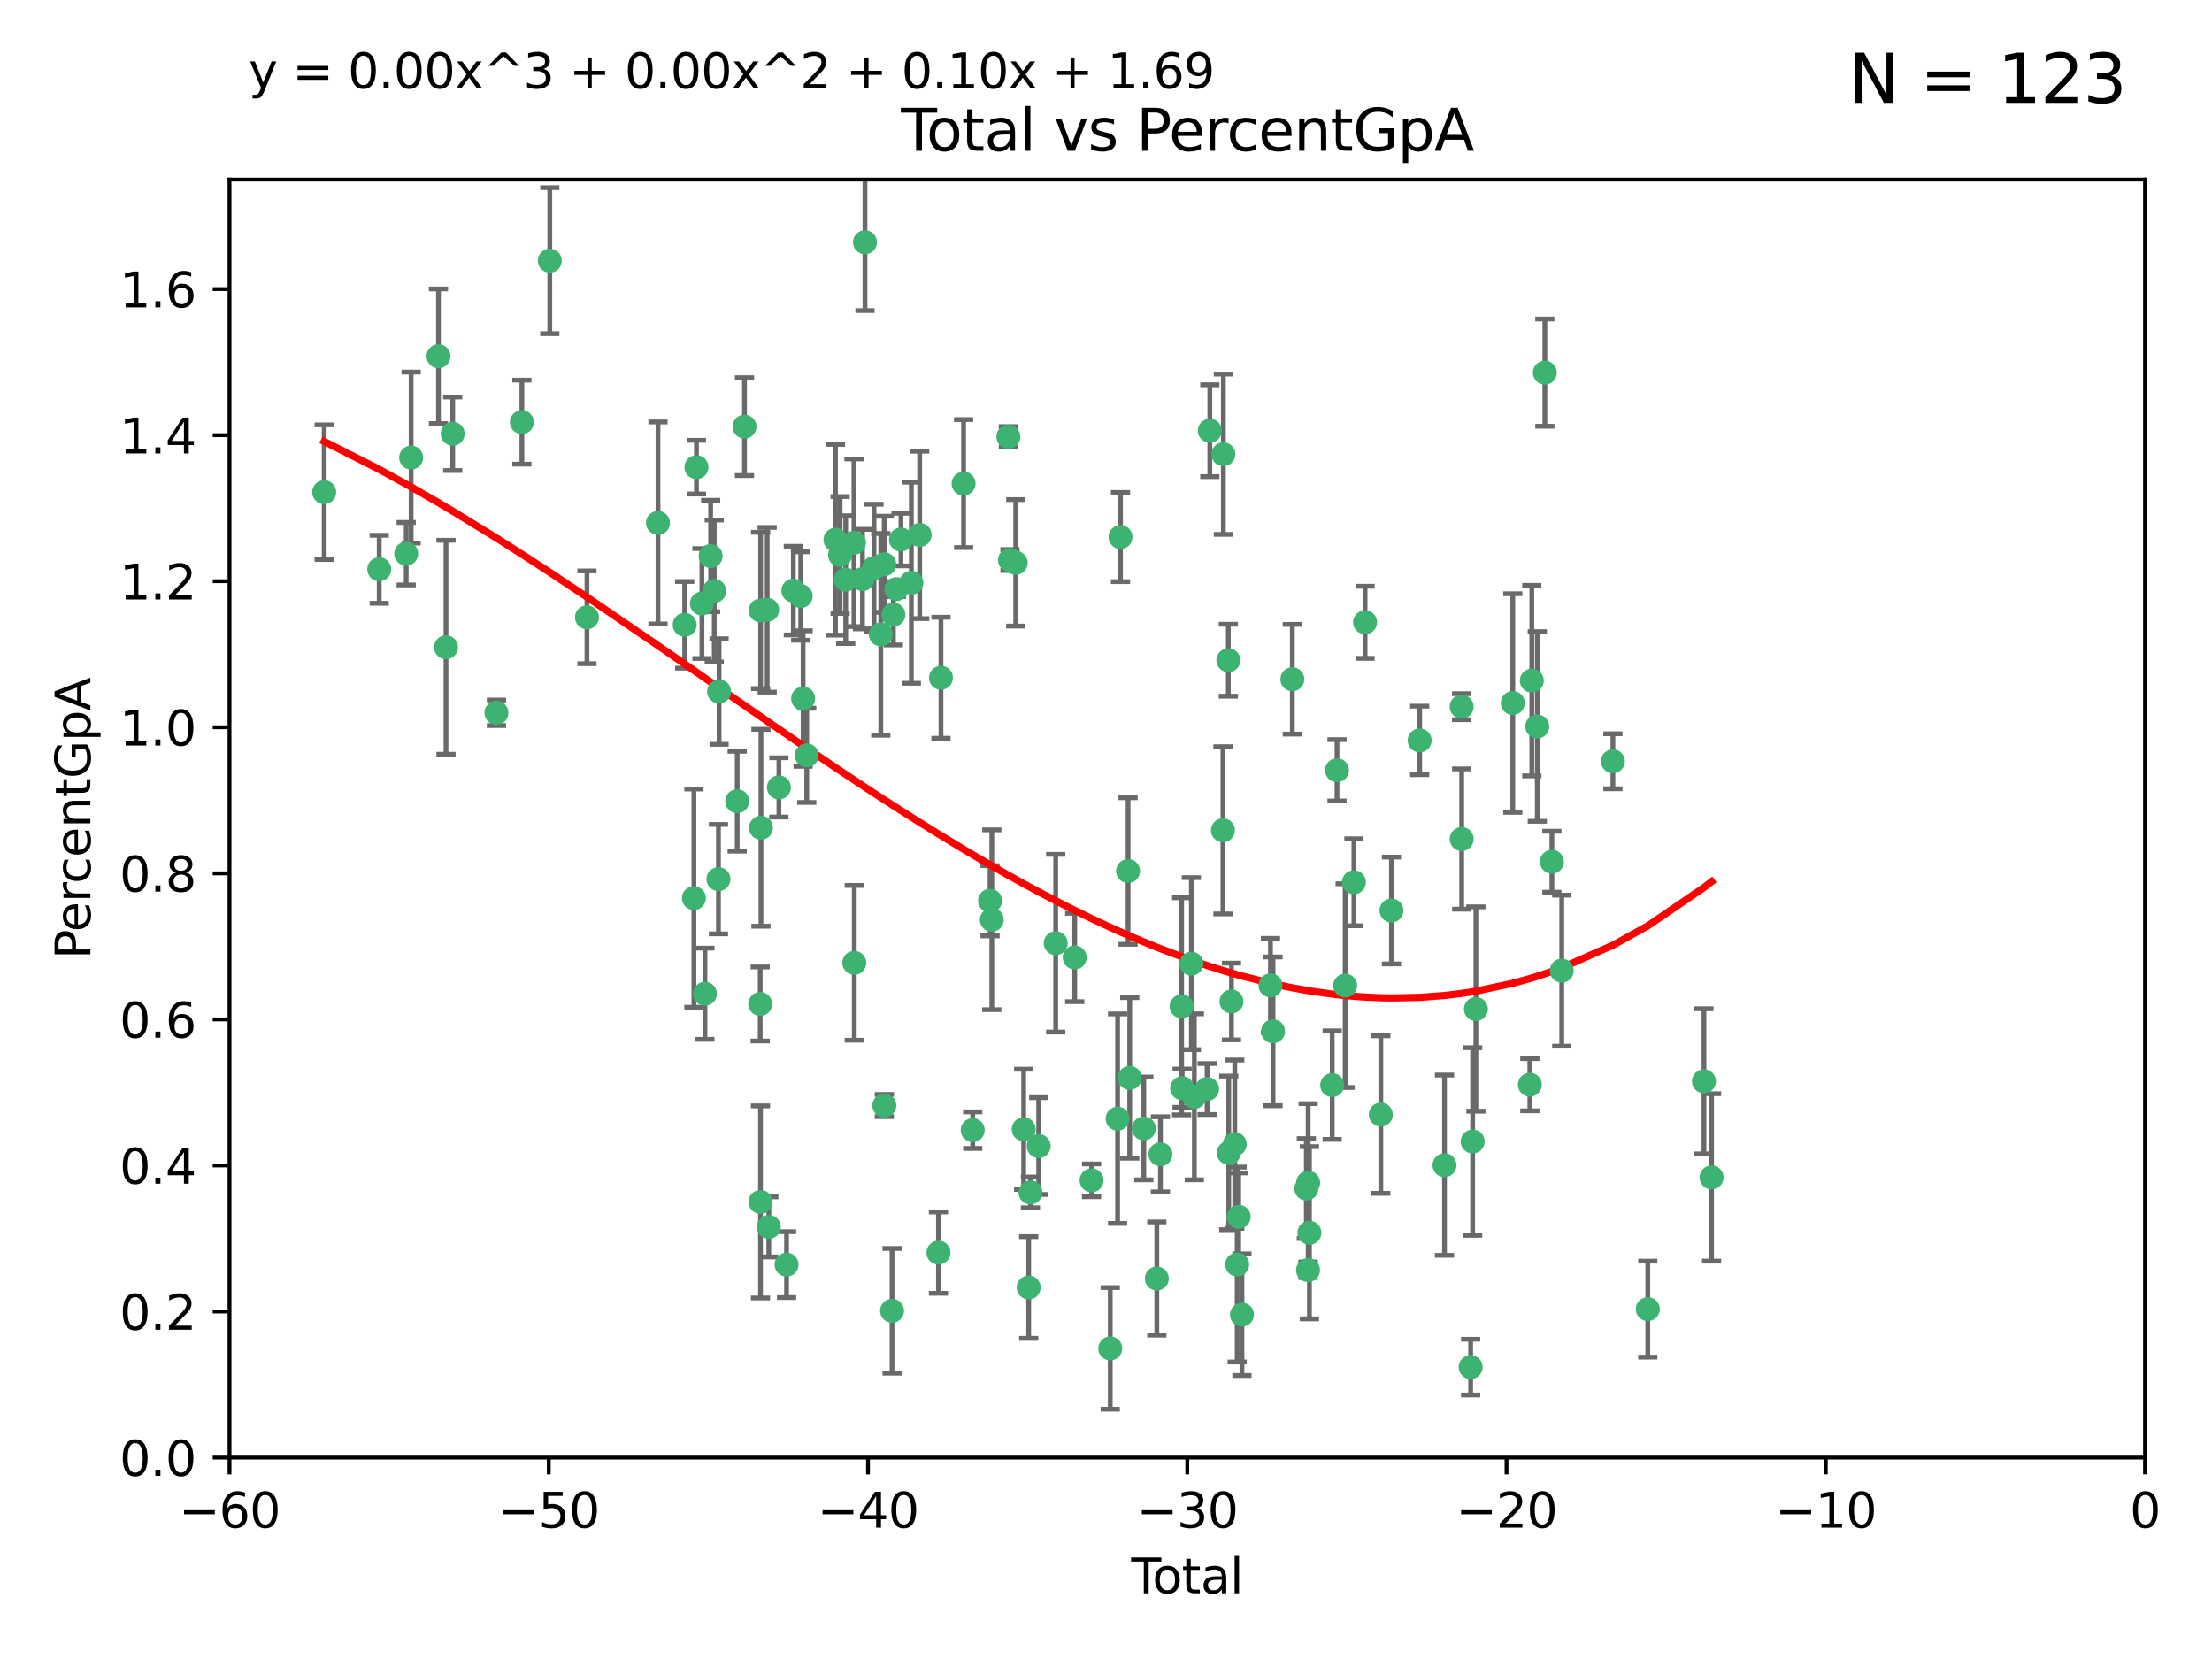 <?xml version="1.0" encoding="utf-8" standalone="no"?>
<!DOCTYPE svg PUBLIC "-//W3C//DTD SVG 1.1//EN"
  "http://www.w3.org/Graphics/SVG/1.1/DTD/svg11.dtd">
<svg xmlns:xlink="http://www.w3.org/1999/xlink" width="460.8pt" height="345.6pt" viewBox="0 0 460.8 345.6" xmlns="http://www.w3.org/2000/svg" version="1.1">
 <defs>
  <style type="text/css">*{stroke-linejoin: round; stroke-linecap: butt}</style>
 </defs>
 <g id="figure_1">
  <g id="patch_1">
   <path d="M 0 345.6 
L 460.8 345.6 
L 460.8 0 
L 0 0 
z
" style="fill: #ffffff"/>
  </g>
  <g id="axes_1">
   <g id="patch_2">
    <path d="M 47.81 303.64 
L 446.85 303.64 
L 446.85 37.411 
L 47.81 37.411 
z
" style="fill: #ffffff"/>
   </g>
   <g id="PathCollection_1">
    <defs>
     <path id="m1870b30ceb" d="M 0 1.118 
C 0.297 1.118 0.581 1 0.791 0.791 
C 1 0.581 1.118 0.297 1.118 0 
C 1.118 -0.297 1 -0.581 0.791 -0.791 
C 0.581 -1 0.297 -1.118 0 -1.118 
C -0.297 -1.118 -0.581 -1 -0.791 -0.791 
C -1 -0.581 -1.118 -0.297 -1.118 0 
C -1.118 0.297 -1 0.581 -0.791 0.791 
C -0.581 1 -0.297 1.118 0 1.118 
z
" style="stroke: #3cb371"/>
    </defs>
    <g clip-path="url(#p64f06c7327)">
     <use xlink:href="#m1870b30ceb" x="67.531" y="102.526" style="fill: #3cb371; stroke: #3cb371"/>
     <use xlink:href="#m1870b30ceb" x="78.995" y="118.592" style="fill: #3cb371; stroke: #3cb371"/>
     <use xlink:href="#m1870b30ceb" x="84.617" y="115.347" style="fill: #3cb371; stroke: #3cb371"/>
     <use xlink:href="#m1870b30ceb" x="85.646" y="95.318" style="fill: #3cb371; stroke: #3cb371"/>
     <use xlink:href="#m1870b30ceb" x="91.341" y="74.211" style="fill: #3cb371; stroke: #3cb371"/>
     <use xlink:href="#m1870b30ceb" x="92.91" y="134.836" style="fill: #3cb371; stroke: #3cb371"/>
     <use xlink:href="#m1870b30ceb" x="94.308" y="90.362" style="fill: #3cb371; stroke: #3cb371"/>
     <use xlink:href="#m1870b30ceb" x="103.415" y="148.487" style="fill: #3cb371; stroke: #3cb371"/>
     <use xlink:href="#m1870b30ceb" x="108.719" y="87.939" style="fill: #3cb371; stroke: #3cb371"/>
     <use xlink:href="#m1870b30ceb" x="114.531" y="54.304" style="fill: #3cb371; stroke: #3cb371"/>
     <use xlink:href="#m1870b30ceb" x="122.273" y="128.593" style="fill: #3cb371; stroke: #3cb371"/>
     <use xlink:href="#m1870b30ceb" x="137.07" y="108.935" style="fill: #3cb371; stroke: #3cb371"/>
     <use xlink:href="#m1870b30ceb" x="142.63" y="130.157" style="fill: #3cb371; stroke: #3cb371"/>
     <use xlink:href="#m1870b30ceb" x="144.556" y="187.094" style="fill: #3cb371; stroke: #3cb371"/>
     <use xlink:href="#m1870b30ceb" x="145.08" y="97.317" style="fill: #3cb371; stroke: #3cb371"/>
     <use xlink:href="#m1870b30ceb" x="146.226" y="125.723" style="fill: #3cb371; stroke: #3cb371"/>
     <use xlink:href="#m1870b30ceb" x="146.848" y="207.013" style="fill: #3cb371; stroke: #3cb371"/>
     <use xlink:href="#m1870b30ceb" x="148.039" y="115.829" style="fill: #3cb371; stroke: #3cb371"/>
     <use xlink:href="#m1870b30ceb" x="148.791" y="123.117" style="fill: #3cb371; stroke: #3cb371"/>
     <use xlink:href="#m1870b30ceb" x="149.666" y="183.14" style="fill: #3cb371; stroke: #3cb371"/>
     <use xlink:href="#m1870b30ceb" x="149.799" y="144.057" style="fill: #3cb371; stroke: #3cb371"/>
     <use xlink:href="#m1870b30ceb" x="153.572" y="166.909" style="fill: #3cb371; stroke: #3cb371"/>
     <use xlink:href="#m1870b30ceb" x="155.091" y="88.874" style="fill: #3cb371; stroke: #3cb371"/>
     <use xlink:href="#m1870b30ceb" x="158.363" y="209.141" style="fill: #3cb371; stroke: #3cb371"/>
     <use xlink:href="#m1870b30ceb" x="158.423" y="250.385" style="fill: #3cb371; stroke: #3cb371"/>
     <use xlink:href="#m1870b30ceb" x="158.454" y="127.171" style="fill: #3cb371; stroke: #3cb371"/>
     <use xlink:href="#m1870b30ceb" x="158.52" y="172.439" style="fill: #3cb371; stroke: #3cb371"/>
     <use xlink:href="#m1870b30ceb" x="159.818" y="127.028" style="fill: #3cb371; stroke: #3cb371"/>
     <use xlink:href="#m1870b30ceb" x="160.156" y="255.586" style="fill: #3cb371; stroke: #3cb371"/>
     <use xlink:href="#m1870b30ceb" x="162.259" y="164.032" style="fill: #3cb371; stroke: #3cb371"/>
     <use xlink:href="#m1870b30ceb" x="163.853" y="263.443" style="fill: #3cb371; stroke: #3cb371"/>
     <use xlink:href="#m1870b30ceb" x="165.267" y="123.038" style="fill: #3cb371; stroke: #3cb371"/>
     <use xlink:href="#m1870b30ceb" x="166.798" y="124.161" style="fill: #3cb371; stroke: #3cb371"/>
     <use xlink:href="#m1870b30ceb" x="167.299" y="145.522" style="fill: #3cb371; stroke: #3cb371"/>
     <use xlink:href="#m1870b30ceb" x="168.057" y="157.353" style="fill: #3cb371; stroke: #3cb371"/>
     <use xlink:href="#m1870b30ceb" x="174.042" y="112.441" style="fill: #3cb371; stroke: #3cb371"/>
     <use xlink:href="#m1870b30ceb" x="175.011" y="115.624" style="fill: #3cb371; stroke: #3cb371"/>
     <use xlink:href="#m1870b30ceb" x="176.173" y="120.746" style="fill: #3cb371; stroke: #3cb371"/>
     <use xlink:href="#m1870b30ceb" x="177.892" y="113.07" style="fill: #3cb371; stroke: #3cb371"/>
     <use xlink:href="#m1870b30ceb" x="177.962" y="200.575" style="fill: #3cb371; stroke: #3cb371"/>
     <use xlink:href="#m1870b30ceb" x="179.671" y="120.64" style="fill: #3cb371; stroke: #3cb371"/>
     <use xlink:href="#m1870b30ceb" x="180.192" y="50.463" style="fill: #3cb371; stroke: #3cb371"/>
     <use xlink:href="#m1870b30ceb" x="182.072" y="118.317" style="fill: #3cb371; stroke: #3cb371"/>
     <use xlink:href="#m1870b30ceb" x="183.484" y="132.151" style="fill: #3cb371; stroke: #3cb371"/>
     <use xlink:href="#m1870b30ceb" x="184.2" y="117.548" style="fill: #3cb371; stroke: #3cb371"/>
     <use xlink:href="#m1870b30ceb" x="184.223" y="230.303" style="fill: #3cb371; stroke: #3cb371"/>
     <use xlink:href="#m1870b30ceb" x="185.829" y="273.067" style="fill: #3cb371; stroke: #3cb371"/>
     <use xlink:href="#m1870b30ceb" x="186.109" y="128.033" style="fill: #3cb371; stroke: #3cb371"/>
     <use xlink:href="#m1870b30ceb" x="186.724" y="122.726" style="fill: #3cb371; stroke: #3cb371"/>
     <use xlink:href="#m1870b30ceb" x="187.684" y="112.4" style="fill: #3cb371; stroke: #3cb371"/>
     <use xlink:href="#m1870b30ceb" x="189.851" y="121.39" style="fill: #3cb371; stroke: #3cb371"/>
     <use xlink:href="#m1870b30ceb" x="191.588" y="111.43" style="fill: #3cb371; stroke: #3cb371"/>
     <use xlink:href="#m1870b30ceb" x="195.499" y="260.948" style="fill: #3cb371; stroke: #3cb371"/>
     <use xlink:href="#m1870b30ceb" x="196.019" y="141.186" style="fill: #3cb371; stroke: #3cb371"/>
     <use xlink:href="#m1870b30ceb" x="200.731" y="100.735" style="fill: #3cb371; stroke: #3cb371"/>
     <use xlink:href="#m1870b30ceb" x="202.634" y="235.426" style="fill: #3cb371; stroke: #3cb371"/>
     <use xlink:href="#m1870b30ceb" x="206.247" y="187.642" style="fill: #3cb371; stroke: #3cb371"/>
     <use xlink:href="#m1870b30ceb" x="206.611" y="191.601" style="fill: #3cb371; stroke: #3cb371"/>
     <use xlink:href="#m1870b30ceb" x="210.062" y="90.985" style="fill: #3cb371; stroke: #3cb371"/>
     <use xlink:href="#m1870b30ceb" x="210.397" y="116.663" style="fill: #3cb371; stroke: #3cb371"/>
     <use xlink:href="#m1870b30ceb" x="211.594" y="117.25" style="fill: #3cb371; stroke: #3cb371"/>
     <use xlink:href="#m1870b30ceb" x="213.249" y="235.252" style="fill: #3cb371; stroke: #3cb371"/>
     <use xlink:href="#m1870b30ceb" x="214.294" y="268.209" style="fill: #3cb371; stroke: #3cb371"/>
     <use xlink:href="#m1870b30ceb" x="214.659" y="248.399" style="fill: #3cb371; stroke: #3cb371"/>
     <use xlink:href="#m1870b30ceb" x="216.376" y="238.745" style="fill: #3cb371; stroke: #3cb371"/>
     <use xlink:href="#m1870b30ceb" x="219.92" y="196.482" style="fill: #3cb371; stroke: #3cb371"/>
     <use xlink:href="#m1870b30ceb" x="223.883" y="199.457" style="fill: #3cb371; stroke: #3cb371"/>
     <use xlink:href="#m1870b30ceb" x="227.393" y="245.891" style="fill: #3cb371; stroke: #3cb371"/>
     <use xlink:href="#m1870b30ceb" x="231.283" y="280.897" style="fill: #3cb371; stroke: #3cb371"/>
     <use xlink:href="#m1870b30ceb" x="232.815" y="233.04" style="fill: #3cb371; stroke: #3cb371"/>
     <use xlink:href="#m1870b30ceb" x="233.423" y="111.877" style="fill: #3cb371; stroke: #3cb371"/>
     <use xlink:href="#m1870b30ceb" x="234.998" y="181.451" style="fill: #3cb371; stroke: #3cb371"/>
     <use xlink:href="#m1870b30ceb" x="235.342" y="224.544" style="fill: #3cb371; stroke: #3cb371"/>
     <use xlink:href="#m1870b30ceb" x="238.277" y="235.075" style="fill: #3cb371; stroke: #3cb371"/>
     <use xlink:href="#m1870b30ceb" x="240.986" y="266.343" style="fill: #3cb371; stroke: #3cb371"/>
     <use xlink:href="#m1870b30ceb" x="241.739" y="240.46" style="fill: #3cb371; stroke: #3cb371"/>
     <use xlink:href="#m1870b30ceb" x="246.155" y="209.633" style="fill: #3cb371; stroke: #3cb371"/>
     <use xlink:href="#m1870b30ceb" x="246.258" y="226.694" style="fill: #3cb371; stroke: #3cb371"/>
     <use xlink:href="#m1870b30ceb" x="248.186" y="200.742" style="fill: #3cb371; stroke: #3cb371"/>
     <use xlink:href="#m1870b30ceb" x="248.807" y="228.491" style="fill: #3cb371; stroke: #3cb371"/>
     <use xlink:href="#m1870b30ceb" x="251.459" y="226.863" style="fill: #3cb371; stroke: #3cb371"/>
     <use xlink:href="#m1870b30ceb" x="252.031" y="89.722" style="fill: #3cb371; stroke: #3cb371"/>
     <use xlink:href="#m1870b30ceb" x="254.758" y="172.967" style="fill: #3cb371; stroke: #3cb371"/>
     <use xlink:href="#m1870b30ceb" x="254.851" y="94.622" style="fill: #3cb371; stroke: #3cb371"/>
     <use xlink:href="#m1870b30ceb" x="255.884" y="137.537" style="fill: #3cb371; stroke: #3cb371"/>
     <use xlink:href="#m1870b30ceb" x="255.97" y="240.17" style="fill: #3cb371; stroke: #3cb371"/>
     <use xlink:href="#m1870b30ceb" x="256.536" y="208.627" style="fill: #3cb371; stroke: #3cb371"/>
     <use xlink:href="#m1870b30ceb" x="257.222" y="238.351" style="fill: #3cb371; stroke: #3cb371"/>
     <use xlink:href="#m1870b30ceb" x="257.724" y="263.429" style="fill: #3cb371; stroke: #3cb371"/>
     <use xlink:href="#m1870b30ceb" x="258.036" y="253.486" style="fill: #3cb371; stroke: #3cb371"/>
     <use xlink:href="#m1870b30ceb" x="258.72" y="273.866" style="fill: #3cb371; stroke: #3cb371"/>
     <use xlink:href="#m1870b30ceb" x="264.662" y="205.263" style="fill: #3cb371; stroke: #3cb371"/>
     <use xlink:href="#m1870b30ceb" x="265.194" y="214.843" style="fill: #3cb371; stroke: #3cb371"/>
     <use xlink:href="#m1870b30ceb" x="269.219" y="141.497" style="fill: #3cb371; stroke: #3cb371"/>
     <use xlink:href="#m1870b30ceb" x="272.134" y="247.6" style="fill: #3cb371; stroke: #3cb371"/>
     <use xlink:href="#m1870b30ceb" x="272.485" y="264.585" style="fill: #3cb371; stroke: #3cb371"/>
     <use xlink:href="#m1870b30ceb" x="272.511" y="246.398" style="fill: #3cb371; stroke: #3cb371"/>
     <use xlink:href="#m1870b30ceb" x="272.778" y="256.806" style="fill: #3cb371; stroke: #3cb371"/>
     <use xlink:href="#m1870b30ceb" x="277.521" y="226.045" style="fill: #3cb371; stroke: #3cb371"/>
     <use xlink:href="#m1870b30ceb" x="278.524" y="160.464" style="fill: #3cb371; stroke: #3cb371"/>
     <use xlink:href="#m1870b30ceb" x="280.218" y="205.321" style="fill: #3cb371; stroke: #3cb371"/>
     <use xlink:href="#m1870b30ceb" x="282.044" y="183.793" style="fill: #3cb371; stroke: #3cb371"/>
     <use xlink:href="#m1870b30ceb" x="284.368" y="129.634" style="fill: #3cb371; stroke: #3cb371"/>
     <use xlink:href="#m1870b30ceb" x="287.653" y="232.184" style="fill: #3cb371; stroke: #3cb371"/>
     <use xlink:href="#m1870b30ceb" x="289.865" y="189.677" style="fill: #3cb371; stroke: #3cb371"/>
     <use xlink:href="#m1870b30ceb" x="295.743" y="154.242" style="fill: #3cb371; stroke: #3cb371"/>
     <use xlink:href="#m1870b30ceb" x="300.916" y="242.728" style="fill: #3cb371; stroke: #3cb371"/>
     <use xlink:href="#m1870b30ceb" x="304.483" y="147.219" style="fill: #3cb371; stroke: #3cb371"/>
     <use xlink:href="#m1870b30ceb" x="304.494" y="174.785" style="fill: #3cb371; stroke: #3cb371"/>
     <use xlink:href="#m1870b30ceb" x="306.364" y="284.794" style="fill: #3cb371; stroke: #3cb371"/>
     <use xlink:href="#m1870b30ceb" x="306.784" y="237.798" style="fill: #3cb371; stroke: #3cb371"/>
     <use xlink:href="#m1870b30ceb" x="307.457" y="210.197" style="fill: #3cb371; stroke: #3cb371"/>
     <use xlink:href="#m1870b30ceb" x="315.142" y="146.454" style="fill: #3cb371; stroke: #3cb371"/>
     <use xlink:href="#m1870b30ceb" x="318.695" y="225.964" style="fill: #3cb371; stroke: #3cb371"/>
     <use xlink:href="#m1870b30ceb" x="319.103" y="141.79" style="fill: #3cb371; stroke: #3cb371"/>
     <use xlink:href="#m1870b30ceb" x="320.245" y="151.336" style="fill: #3cb371; stroke: #3cb371"/>
     <use xlink:href="#m1870b30ceb" x="321.822" y="77.63" style="fill: #3cb371; stroke: #3cb371"/>
     <use xlink:href="#m1870b30ceb" x="323.287" y="179.513" style="fill: #3cb371; stroke: #3cb371"/>
     <use xlink:href="#m1870b30ceb" x="325.341" y="202.204" style="fill: #3cb371; stroke: #3cb371"/>
     <use xlink:href="#m1870b30ceb" x="335.998" y="158.587" style="fill: #3cb371; stroke: #3cb371"/>
     <use xlink:href="#m1870b30ceb" x="343.264" y="272.718" style="fill: #3cb371; stroke: #3cb371"/>
     <use xlink:href="#m1870b30ceb" x="354.968" y="225.255" style="fill: #3cb371; stroke: #3cb371"/>
     <use xlink:href="#m1870b30ceb" x="356.55" y="245.278" style="fill: #3cb371; stroke: #3cb371"/>
    </g>
   </g>
   <g id="matplotlib.axis_1">
    <g id="xtick_1">
     <g id="line2d_1">
      <defs>
       <path id="mc41659aea6" d="M 0 0 
L 0 3.5 
" style="stroke: #000000; stroke-width: 0.8"/>
      </defs>
      <g>
       <use xlink:href="#mc41659aea6" x="47.81" y="303.64" style="stroke: #000000; stroke-width: 0.8"/>
      </g>
     </g>
     <g id="text_1">
      <!-- −60 -->
      <g transform="translate(37.258 318.238)scale(0.1 -0.1)">
       <defs>
        <path id="DejaVuSans-2212" d="M 678 2272 
L 4684 2272 
L 4684 1741 
L 678 1741 
L 678 2272 
z
" transform="scale(0.016)"/>
        <path id="DejaVuSans-36" d="M 2113 2584 
Q 1688 2584 1439 2293 
Q 1191 2003 1191 1497 
Q 1191 994 1439 701 
Q 1688 409 2113 409 
Q 2538 409 2786 701 
Q 3034 994 3034 1497 
Q 3034 2003 2786 2293 
Q 2538 2584 2113 2584 
z
M 3366 4563 
L 3366 3988 
Q 3128 4100 2886 4159 
Q 2644 4219 2406 4219 
Q 1781 4219 1451 3797 
Q 1122 3375 1075 2522 
Q 1259 2794 1537 2939 
Q 1816 3084 2150 3084 
Q 2853 3084 3261 2657 
Q 3669 2231 3669 1497 
Q 3669 778 3244 343 
Q 2819 -91 2113 -91 
Q 1303 -91 875 529 
Q 447 1150 447 2328 
Q 447 3434 972 4092 
Q 1497 4750 2381 4750 
Q 2619 4750 2861 4703 
Q 3103 4656 3366 4563 
z
" transform="scale(0.016)"/>
        <path id="DejaVuSans-30" d="M 2034 4250 
Q 1547 4250 1301 3770 
Q 1056 3291 1056 2328 
Q 1056 1369 1301 889 
Q 1547 409 2034 409 
Q 2525 409 2770 889 
Q 3016 1369 3016 2328 
Q 3016 3291 2770 3770 
Q 2525 4250 2034 4250 
z
M 2034 4750 
Q 2819 4750 3233 4129 
Q 3647 3509 3647 2328 
Q 3647 1150 3233 529 
Q 2819 -91 2034 -91 
Q 1250 -91 836 529 
Q 422 1150 422 2328 
Q 422 3509 836 4129 
Q 1250 4750 2034 4750 
z
" transform="scale(0.016)"/>
       </defs>
       <use xlink:href="#DejaVuSans-2212"/>
       <use xlink:href="#DejaVuSans-36" x="83.789"/>
       <use xlink:href="#DejaVuSans-30" x="147.412"/>
      </g>
     </g>
    </g>
    <g id="xtick_2">
     <g id="line2d_2">
      <g>
       <use xlink:href="#mc41659aea6" x="114.317" y="303.64" style="stroke: #000000; stroke-width: 0.8"/>
      </g>
     </g>
     <g id="text_2">
      <!-- −50 -->
      <g transform="translate(103.764 318.238)scale(0.1 -0.1)">
       <defs>
        <path id="DejaVuSans-35" d="M 691 4666 
L 3169 4666 
L 3169 4134 
L 1269 4134 
L 1269 2991 
Q 1406 3038 1543 3061 
Q 1681 3084 1819 3084 
Q 2600 3084 3056 2656 
Q 3513 2228 3513 1497 
Q 3513 744 3044 326 
Q 2575 -91 1722 -91 
Q 1428 -91 1123 -41 
Q 819 9 494 109 
L 494 744 
Q 775 591 1075 516 
Q 1375 441 1709 441 
Q 2250 441 2565 725 
Q 2881 1009 2881 1497 
Q 2881 1984 2565 2268 
Q 2250 2553 1709 2553 
Q 1456 2553 1204 2497 
Q 953 2441 691 2322 
L 691 4666 
z
" transform="scale(0.016)"/>
       </defs>
       <use xlink:href="#DejaVuSans-2212"/>
       <use xlink:href="#DejaVuSans-35" x="83.789"/>
       <use xlink:href="#DejaVuSans-30" x="147.412"/>
      </g>
     </g>
    </g>
    <g id="xtick_3">
     <g id="line2d_3">
      <g>
       <use xlink:href="#mc41659aea6" x="180.823" y="303.64" style="stroke: #000000; stroke-width: 0.8"/>
      </g>
     </g>
     <g id="text_3">
      <!-- −40 -->
      <g transform="translate(170.271 318.238)scale(0.1 -0.1)">
       <defs>
        <path id="DejaVuSans-34" d="M 2419 4116 
L 825 1625 
L 2419 1625 
L 2419 4116 
z
M 2253 4666 
L 3047 4666 
L 3047 1625 
L 3713 1625 
L 3713 1100 
L 3047 1100 
L 3047 0 
L 2419 0 
L 2419 1100 
L 313 1100 
L 313 1709 
L 2253 4666 
z
" transform="scale(0.016)"/>
       </defs>
       <use xlink:href="#DejaVuSans-2212"/>
       <use xlink:href="#DejaVuSans-34" x="83.789"/>
       <use xlink:href="#DejaVuSans-30" x="147.412"/>
      </g>
     </g>
    </g>
    <g id="xtick_4">
     <g id="line2d_4">
      <g>
       <use xlink:href="#mc41659aea6" x="247.33" y="303.64" style="stroke: #000000; stroke-width: 0.8"/>
      </g>
     </g>
     <g id="text_4">
      <!-- −30 -->
      <g transform="translate(236.778 318.238)scale(0.1 -0.1)">
       <defs>
        <path id="DejaVuSans-33" d="M 2597 2516 
Q 3050 2419 3304 2112 
Q 3559 1806 3559 1356 
Q 3559 666 3084 287 
Q 2609 -91 1734 -91 
Q 1441 -91 1130 -33 
Q 819 25 488 141 
L 488 750 
Q 750 597 1062 519 
Q 1375 441 1716 441 
Q 2309 441 2620 675 
Q 2931 909 2931 1356 
Q 2931 1769 2642 2001 
Q 2353 2234 1838 2234 
L 1294 2234 
L 1294 2753 
L 1863 2753 
Q 2328 2753 2575 2939 
Q 2822 3125 2822 3475 
Q 2822 3834 2567 4026 
Q 2313 4219 1838 4219 
Q 1578 4219 1281 4162 
Q 984 4106 628 3988 
L 628 4550 
Q 988 4650 1302 4700 
Q 1616 4750 1894 4750 
Q 2613 4750 3031 4423 
Q 3450 4097 3450 3541 
Q 3450 3153 3228 2886 
Q 3006 2619 2597 2516 
z
" transform="scale(0.016)"/>
       </defs>
       <use xlink:href="#DejaVuSans-2212"/>
       <use xlink:href="#DejaVuSans-33" x="83.789"/>
       <use xlink:href="#DejaVuSans-30" x="147.412"/>
      </g>
     </g>
    </g>
    <g id="xtick_5">
     <g id="line2d_5">
      <g>
       <use xlink:href="#mc41659aea6" x="313.837" y="303.64" style="stroke: #000000; stroke-width: 0.8"/>
      </g>
     </g>
     <g id="text_5">
      <!-- −20 -->
      <g transform="translate(303.284 318.238)scale(0.1 -0.1)">
       <defs>
        <path id="DejaVuSans-32" d="M 1228 531 
L 3431 531 
L 3431 0 
L 469 0 
L 469 531 
Q 828 903 1448 1529 
Q 2069 2156 2228 2338 
Q 2531 2678 2651 2914 
Q 2772 3150 2772 3378 
Q 2772 3750 2511 3984 
Q 2250 4219 1831 4219 
Q 1534 4219 1204 4116 
Q 875 4013 500 3803 
L 500 4441 
Q 881 4594 1212 4672 
Q 1544 4750 1819 4750 
Q 2544 4750 2975 4387 
Q 3406 4025 3406 3419 
Q 3406 3131 3298 2873 
Q 3191 2616 2906 2266 
Q 2828 2175 2409 1742 
Q 1991 1309 1228 531 
z
" transform="scale(0.016)"/>
       </defs>
       <use xlink:href="#DejaVuSans-2212"/>
       <use xlink:href="#DejaVuSans-32" x="83.789"/>
       <use xlink:href="#DejaVuSans-30" x="147.412"/>
      </g>
     </g>
    </g>
    <g id="xtick_6">
     <g id="line2d_6">
      <g>
       <use xlink:href="#mc41659aea6" x="380.343" y="303.64" style="stroke: #000000; stroke-width: 0.8"/>
      </g>
     </g>
     <g id="text_6">
      <!-- −10 -->
      <g transform="translate(369.791 318.238)scale(0.1 -0.1)">
       <defs>
        <path id="DejaVuSans-31" d="M 794 531 
L 1825 531 
L 1825 4091 
L 703 3866 
L 703 4441 
L 1819 4666 
L 2450 4666 
L 2450 531 
L 3481 531 
L 3481 0 
L 794 0 
L 794 531 
z
" transform="scale(0.016)"/>
       </defs>
       <use xlink:href="#DejaVuSans-2212"/>
       <use xlink:href="#DejaVuSans-31" x="83.789"/>
       <use xlink:href="#DejaVuSans-30" x="147.412"/>
      </g>
     </g>
    </g>
    <g id="xtick_7">
     <g id="line2d_7">
      <g>
       <use xlink:href="#mc41659aea6" x="446.85" y="303.64" style="stroke: #000000; stroke-width: 0.8"/>
      </g>
     </g>
     <g id="text_7">
      <!-- 0 -->
      <g transform="translate(443.669 318.238)scale(0.1 -0.1)">
       <use xlink:href="#DejaVuSans-30"/>
      </g>
     </g>
    </g>
    <g id="text_8">
     <!-- Total -->
     <g transform="translate(235.653 331.917)scale(0.1 -0.1)">
      <defs>
       <path id="DejaVuSans-54" d="M -19 4666 
L 3928 4666 
L 3928 4134 
L 2272 4134 
L 2272 0 
L 1638 0 
L 1638 4134 
L -19 4134 
L -19 4666 
z
" transform="scale(0.016)"/>
       <path id="DejaVuSans-6f" d="M 1959 3097 
Q 1497 3097 1228 2736 
Q 959 2375 959 1747 
Q 959 1119 1226 758 
Q 1494 397 1959 397 
Q 2419 397 2687 759 
Q 2956 1122 2956 1747 
Q 2956 2369 2687 2733 
Q 2419 3097 1959 3097 
z
M 1959 3584 
Q 2709 3584 3137 3096 
Q 3566 2609 3566 1747 
Q 3566 888 3137 398 
Q 2709 -91 1959 -91 
Q 1206 -91 779 398 
Q 353 888 353 1747 
Q 353 2609 779 3096 
Q 1206 3584 1959 3584 
z
" transform="scale(0.016)"/>
       <path id="DejaVuSans-74" d="M 1172 4494 
L 1172 3500 
L 2356 3500 
L 2356 3053 
L 1172 3053 
L 1172 1153 
Q 1172 725 1289 603 
Q 1406 481 1766 481 
L 2356 481 
L 2356 0 
L 1766 0 
Q 1100 0 847 248 
Q 594 497 594 1153 
L 594 3053 
L 172 3053 
L 172 3500 
L 594 3500 
L 594 4494 
L 1172 4494 
z
" transform="scale(0.016)"/>
       <path id="DejaVuSans-61" d="M 2194 1759 
Q 1497 1759 1228 1600 
Q 959 1441 959 1056 
Q 959 750 1161 570 
Q 1363 391 1709 391 
Q 2188 391 2477 730 
Q 2766 1069 2766 1631 
L 2766 1759 
L 2194 1759 
z
M 3341 1997 
L 3341 0 
L 2766 0 
L 2766 531 
Q 2569 213 2275 61 
Q 1981 -91 1556 -91 
Q 1019 -91 701 211 
Q 384 513 384 1019 
Q 384 1609 779 1909 
Q 1175 2209 1959 2209 
L 2766 2209 
L 2766 2266 
Q 2766 2663 2505 2880 
Q 2244 3097 1772 3097 
Q 1472 3097 1187 3025 
Q 903 2953 641 2809 
L 641 3341 
Q 956 3463 1253 3523 
Q 1550 3584 1831 3584 
Q 2591 3584 2966 3190 
Q 3341 2797 3341 1997 
z
" transform="scale(0.016)"/>
       <path id="DejaVuSans-6c" d="M 603 4863 
L 1178 4863 
L 1178 0 
L 603 0 
L 603 4863 
z
" transform="scale(0.016)"/>
      </defs>
      <use xlink:href="#DejaVuSans-54"/>
      <use xlink:href="#DejaVuSans-6f" x="44.084"/>
      <use xlink:href="#DejaVuSans-74" x="105.266"/>
      <use xlink:href="#DejaVuSans-61" x="144.475"/>
      <use xlink:href="#DejaVuSans-6c" x="205.754"/>
     </g>
    </g>
   </g>
   <g id="matplotlib.axis_2">
    <g id="ytick_1">
     <g id="line2d_8">
      <defs>
       <path id="md78f319235" d="M 0 0 
L -3.5 0 
" style="stroke: #000000; stroke-width: 0.8"/>
      </defs>
      <g>
       <use xlink:href="#md78f319235" x="47.81" y="303.64" style="stroke: #000000; stroke-width: 0.8"/>
      </g>
     </g>
     <g id="text_9">
      <!-- 0.0 -->
      <g transform="translate(24.907 307.439)scale(0.1 -0.1)">
       <defs>
        <path id="DejaVuSans-2e" d="M 684 794 
L 1344 794 
L 1344 0 
L 684 0 
L 684 794 
z
" transform="scale(0.016)"/>
       </defs>
       <use xlink:href="#DejaVuSans-30"/>
       <use xlink:href="#DejaVuSans-2e" x="63.623"/>
       <use xlink:href="#DejaVuSans-30" x="95.41"/>
      </g>
     </g>
    </g>
    <g id="ytick_2">
     <g id="line2d_9">
      <g>
       <use xlink:href="#md78f319235" x="47.81" y="273.214" style="stroke: #000000; stroke-width: 0.8"/>
      </g>
     </g>
     <g id="text_10">
      <!-- 0.2 -->
      <g transform="translate(24.907 277.013)scale(0.1 -0.1)">
       <use xlink:href="#DejaVuSans-30"/>
       <use xlink:href="#DejaVuSans-2e" x="63.623"/>
       <use xlink:href="#DejaVuSans-32" x="95.41"/>
      </g>
     </g>
    </g>
    <g id="ytick_3">
     <g id="line2d_10">
      <g>
       <use xlink:href="#md78f319235" x="47.81" y="242.788" style="stroke: #000000; stroke-width: 0.8"/>
      </g>
     </g>
     <g id="text_11">
      <!-- 0.4 -->
      <g transform="translate(24.907 246.587)scale(0.1 -0.1)">
       <use xlink:href="#DejaVuSans-30"/>
       <use xlink:href="#DejaVuSans-2e" x="63.623"/>
       <use xlink:href="#DejaVuSans-34" x="95.41"/>
      </g>
     </g>
    </g>
    <g id="ytick_4">
     <g id="line2d_11">
      <g>
       <use xlink:href="#md78f319235" x="47.81" y="212.362" style="stroke: #000000; stroke-width: 0.8"/>
      </g>
     </g>
     <g id="text_12">
      <!-- 0.6 -->
      <g transform="translate(24.907 216.161)scale(0.1 -0.1)">
       <use xlink:href="#DejaVuSans-30"/>
       <use xlink:href="#DejaVuSans-2e" x="63.623"/>
       <use xlink:href="#DejaVuSans-36" x="95.41"/>
      </g>
     </g>
    </g>
    <g id="ytick_5">
     <g id="line2d_12">
      <g>
       <use xlink:href="#md78f319235" x="47.81" y="181.935" style="stroke: #000000; stroke-width: 0.8"/>
      </g>
     </g>
     <g id="text_13">
      <!-- 0.8 -->
      <g transform="translate(24.907 185.735)scale(0.1 -0.1)">
       <defs>
        <path id="DejaVuSans-38" d="M 2034 2216 
Q 1584 2216 1326 1975 
Q 1069 1734 1069 1313 
Q 1069 891 1326 650 
Q 1584 409 2034 409 
Q 2484 409 2743 651 
Q 3003 894 3003 1313 
Q 3003 1734 2745 1975 
Q 2488 2216 2034 2216 
z
M 1403 2484 
Q 997 2584 770 2862 
Q 544 3141 544 3541 
Q 544 4100 942 4425 
Q 1341 4750 2034 4750 
Q 2731 4750 3128 4425 
Q 3525 4100 3525 3541 
Q 3525 3141 3298 2862 
Q 3072 2584 2669 2484 
Q 3125 2378 3379 2068 
Q 3634 1759 3634 1313 
Q 3634 634 3220 271 
Q 2806 -91 2034 -91 
Q 1263 -91 848 271 
Q 434 634 434 1313 
Q 434 1759 690 2068 
Q 947 2378 1403 2484 
z
M 1172 3481 
Q 1172 3119 1398 2916 
Q 1625 2713 2034 2713 
Q 2441 2713 2670 2916 
Q 2900 3119 2900 3481 
Q 2900 3844 2670 4047 
Q 2441 4250 2034 4250 
Q 1625 4250 1398 4047 
Q 1172 3844 1172 3481 
z
" transform="scale(0.016)"/>
       </defs>
       <use xlink:href="#DejaVuSans-30"/>
       <use xlink:href="#DejaVuSans-2e" x="63.623"/>
       <use xlink:href="#DejaVuSans-38" x="95.41"/>
      </g>
     </g>
    </g>
    <g id="ytick_6">
     <g id="line2d_13">
      <g>
       <use xlink:href="#md78f319235" x="47.81" y="151.509" style="stroke: #000000; stroke-width: 0.8"/>
      </g>
     </g>
     <g id="text_14">
      <!-- 1.0 -->
      <g transform="translate(24.907 155.308)scale(0.1 -0.1)">
       <use xlink:href="#DejaVuSans-31"/>
       <use xlink:href="#DejaVuSans-2e" x="63.623"/>
       <use xlink:href="#DejaVuSans-30" x="95.41"/>
      </g>
     </g>
    </g>
    <g id="ytick_7">
     <g id="line2d_14">
      <g>
       <use xlink:href="#md78f319235" x="47.81" y="121.083" style="stroke: #000000; stroke-width: 0.8"/>
      </g>
     </g>
     <g id="text_15">
      <!-- 1.2 -->
      <g transform="translate(24.907 124.882)scale(0.1 -0.1)">
       <use xlink:href="#DejaVuSans-31"/>
       <use xlink:href="#DejaVuSans-2e" x="63.623"/>
       <use xlink:href="#DejaVuSans-32" x="95.41"/>
      </g>
     </g>
    </g>
    <g id="ytick_8">
     <g id="line2d_15">
      <g>
       <use xlink:href="#md78f319235" x="47.81" y="90.657" style="stroke: #000000; stroke-width: 0.8"/>
      </g>
     </g>
     <g id="text_16">
      <!-- 1.4 -->
      <g transform="translate(24.907 94.456)scale(0.1 -0.1)">
       <use xlink:href="#DejaVuSans-31"/>
       <use xlink:href="#DejaVuSans-2e" x="63.623"/>
       <use xlink:href="#DejaVuSans-34" x="95.41"/>
      </g>
     </g>
    </g>
    <g id="ytick_9">
     <g id="line2d_16">
      <g>
       <use xlink:href="#md78f319235" x="47.81" y="60.231" style="stroke: #000000; stroke-width: 0.8"/>
      </g>
     </g>
     <g id="text_17">
      <!-- 1.6 -->
      <g transform="translate(24.907 64.03)scale(0.1 -0.1)">
       <use xlink:href="#DejaVuSans-31"/>
       <use xlink:href="#DejaVuSans-2e" x="63.623"/>
       <use xlink:href="#DejaVuSans-36" x="95.41"/>
      </g>
     </g>
    </g>
    <g id="text_18">
     <!-- PercentGpA -->
     <g transform="translate(18.827 199.802)rotate(-90)scale(0.1 -0.1)">
      <defs>
       <path id="DejaVuSans-50" d="M 1259 4147 
L 1259 2394 
L 2053 2394 
Q 2494 2394 2734 2622 
Q 2975 2850 2975 3272 
Q 2975 3691 2734 3919 
Q 2494 4147 2053 4147 
L 1259 4147 
z
M 628 4666 
L 2053 4666 
Q 2838 4666 3239 4311 
Q 3641 3956 3641 3272 
Q 3641 2581 3239 2228 
Q 2838 1875 2053 1875 
L 1259 1875 
L 1259 0 
L 628 0 
L 628 4666 
z
" transform="scale(0.016)"/>
       <path id="DejaVuSans-65" d="M 3597 1894 
L 3597 1613 
L 953 1613 
Q 991 1019 1311 708 
Q 1631 397 2203 397 
Q 2534 397 2845 478 
Q 3156 559 3463 722 
L 3463 178 
Q 3153 47 2828 -22 
Q 2503 -91 2169 -91 
Q 1331 -91 842 396 
Q 353 884 353 1716 
Q 353 2575 817 3079 
Q 1281 3584 2069 3584 
Q 2775 3584 3186 3129 
Q 3597 2675 3597 1894 
z
M 3022 2063 
Q 3016 2534 2758 2815 
Q 2500 3097 2075 3097 
Q 1594 3097 1305 2825 
Q 1016 2553 972 2059 
L 3022 2063 
z
" transform="scale(0.016)"/>
       <path id="DejaVuSans-72" d="M 2631 2963 
Q 2534 3019 2420 3045 
Q 2306 3072 2169 3072 
Q 1681 3072 1420 2755 
Q 1159 2438 1159 1844 
L 1159 0 
L 581 0 
L 581 3500 
L 1159 3500 
L 1159 2956 
Q 1341 3275 1631 3429 
Q 1922 3584 2338 3584 
Q 2397 3584 2469 3576 
Q 2541 3569 2628 3553 
L 2631 2963 
z
" transform="scale(0.016)"/>
       <path id="DejaVuSans-63" d="M 3122 3366 
L 3122 2828 
Q 2878 2963 2633 3030 
Q 2388 3097 2138 3097 
Q 1578 3097 1268 2742 
Q 959 2388 959 1747 
Q 959 1106 1268 751 
Q 1578 397 2138 397 
Q 2388 397 2633 464 
Q 2878 531 3122 666 
L 3122 134 
Q 2881 22 2623 -34 
Q 2366 -91 2075 -91 
Q 1284 -91 818 406 
Q 353 903 353 1747 
Q 353 2603 823 3093 
Q 1294 3584 2113 3584 
Q 2378 3584 2631 3529 
Q 2884 3475 3122 3366 
z
" transform="scale(0.016)"/>
       <path id="DejaVuSans-6e" d="M 3513 2113 
L 3513 0 
L 2938 0 
L 2938 2094 
Q 2938 2591 2744 2837 
Q 2550 3084 2163 3084 
Q 1697 3084 1428 2787 
Q 1159 2491 1159 1978 
L 1159 0 
L 581 0 
L 581 3500 
L 1159 3500 
L 1159 2956 
Q 1366 3272 1645 3428 
Q 1925 3584 2291 3584 
Q 2894 3584 3203 3211 
Q 3513 2838 3513 2113 
z
" transform="scale(0.016)"/>
       <path id="DejaVuSans-47" d="M 3809 666 
L 3809 1919 
L 2778 1919 
L 2778 2438 
L 4434 2438 
L 4434 434 
Q 4069 175 3628 42 
Q 3188 -91 2688 -91 
Q 1594 -91 976 548 
Q 359 1188 359 2328 
Q 359 3472 976 4111 
Q 1594 4750 2688 4750 
Q 3144 4750 3555 4637 
Q 3966 4525 4313 4306 
L 4313 3634 
Q 3963 3931 3569 4081 
Q 3175 4231 2741 4231 
Q 1884 4231 1454 3753 
Q 1025 3275 1025 2328 
Q 1025 1384 1454 906 
Q 1884 428 2741 428 
Q 3075 428 3337 486 
Q 3600 544 3809 666 
z
" transform="scale(0.016)"/>
       <path id="DejaVuSans-70" d="M 1159 525 
L 1159 -1331 
L 581 -1331 
L 581 3500 
L 1159 3500 
L 1159 2969 
Q 1341 3281 1617 3432 
Q 1894 3584 2278 3584 
Q 2916 3584 3314 3078 
Q 3713 2572 3713 1747 
Q 3713 922 3314 415 
Q 2916 -91 2278 -91 
Q 1894 -91 1617 61 
Q 1341 213 1159 525 
z
M 3116 1747 
Q 3116 2381 2855 2742 
Q 2594 3103 2138 3103 
Q 1681 3103 1420 2742 
Q 1159 2381 1159 1747 
Q 1159 1113 1420 752 
Q 1681 391 2138 391 
Q 2594 391 2855 752 
Q 3116 1113 3116 1747 
z
" transform="scale(0.016)"/>
       <path id="DejaVuSans-41" d="M 2188 4044 
L 1331 1722 
L 3047 1722 
L 2188 4044 
z
M 1831 4666 
L 2547 4666 
L 4325 0 
L 3669 0 
L 3244 1197 
L 1141 1197 
L 716 0 
L 50 0 
L 1831 4666 
z
" transform="scale(0.016)"/>
      </defs>
      <use xlink:href="#DejaVuSans-50"/>
      <use xlink:href="#DejaVuSans-65" x="56.678"/>
      <use xlink:href="#DejaVuSans-72" x="118.201"/>
      <use xlink:href="#DejaVuSans-63" x="157.064"/>
      <use xlink:href="#DejaVuSans-65" x="212.045"/>
      <use xlink:href="#DejaVuSans-6e" x="273.568"/>
      <use xlink:href="#DejaVuSans-74" x="336.947"/>
      <use xlink:href="#DejaVuSans-47" x="376.156"/>
      <use xlink:href="#DejaVuSans-70" x="453.646"/>
      <use xlink:href="#DejaVuSans-41" x="517.123"/>
     </g>
    </g>
   </g>
   <g id="LineCollection_1">
    <path d="M 67.531 116.551 
L 67.531 88.502 
" clip-path="url(#p64f06c7327)" style="fill: none; stroke: #696969"/>
    <path d="M 78.995 125.671 
L 78.995 111.513 
" clip-path="url(#p64f06c7327)" style="fill: none; stroke: #696969"/>
    <path d="M 84.617 121.856 
L 84.617 108.837 
" clip-path="url(#p64f06c7327)" style="fill: none; stroke: #696969"/>
    <path d="M 85.646 113.125 
L 85.646 77.511 
" clip-path="url(#p64f06c7327)" style="fill: none; stroke: #696969"/>
    <path d="M 91.341 88.233 
L 91.341 60.19 
" clip-path="url(#p64f06c7327)" style="fill: none; stroke: #696969"/>
    <path d="M 92.91 157.119 
L 92.91 112.554 
" clip-path="url(#p64f06c7327)" style="fill: none; stroke: #696969"/>
    <path d="M 94.308 98.017 
L 94.308 82.708 
" clip-path="url(#p64f06c7327)" style="fill: none; stroke: #696969"/>
    <path d="M 103.415 151.141 
L 103.415 145.832 
" clip-path="url(#p64f06c7327)" style="fill: none; stroke: #696969"/>
    <path d="M 108.719 96.688 
L 108.719 79.189 
" clip-path="url(#p64f06c7327)" style="fill: none; stroke: #696969"/>
    <path d="M 114.531 69.514 
L 114.531 39.094 
" clip-path="url(#p64f06c7327)" style="fill: none; stroke: #696969"/>
    <path d="M 122.273 138.259 
L 122.273 118.927 
" clip-path="url(#p64f06c7327)" style="fill: none; stroke: #696969"/>
    <path d="M 137.07 129.975 
L 137.07 87.895 
" clip-path="url(#p64f06c7327)" style="fill: none; stroke: #696969"/>
    <path d="M 142.63 139.176 
L 142.63 121.139 
" clip-path="url(#p64f06c7327)" style="fill: none; stroke: #696969"/>
    <path d="M 144.556 209.823 
L 144.556 164.366 
" clip-path="url(#p64f06c7327)" style="fill: none; stroke: #696969"/>
    <path d="M 145.08 102.911 
L 145.08 91.723 
" clip-path="url(#p64f06c7327)" style="fill: none; stroke: #696969"/>
    <path d="M 146.226 137.173 
L 146.226 114.273 
" clip-path="url(#p64f06c7327)" style="fill: none; stroke: #696969"/>
    <path d="M 146.848 216.511 
L 146.848 197.514 
" clip-path="url(#p64f06c7327)" style="fill: none; stroke: #696969"/>
    <path d="M 148.039 127.434 
L 148.039 104.223 
" clip-path="url(#p64f06c7327)" style="fill: none; stroke: #696969"/>
    <path d="M 148.791 137.906 
L 148.791 108.328 
" clip-path="url(#p64f06c7327)" style="fill: none; stroke: #696969"/>
    <path d="M 149.666 194.535 
L 149.666 171.745 
" clip-path="url(#p64f06c7327)" style="fill: none; stroke: #696969"/>
    <path d="M 149.799 155.054 
L 149.799 133.06 
" clip-path="url(#p64f06c7327)" style="fill: none; stroke: #696969"/>
    <path d="M 153.572 177.313 
L 153.572 156.505 
" clip-path="url(#p64f06c7327)" style="fill: none; stroke: #696969"/>
    <path d="M 155.091 99.068 
L 155.091 78.679 
" clip-path="url(#p64f06c7327)" style="fill: none; stroke: #696969"/>
    <path d="M 158.363 216.853 
L 158.363 201.43 
" clip-path="url(#p64f06c7327)" style="fill: none; stroke: #696969"/>
    <path d="M 158.423 270.394 
L 158.423 230.377 
" clip-path="url(#p64f06c7327)" style="fill: none; stroke: #696969"/>
    <path d="M 158.454 143.45 
L 158.454 110.892 
" clip-path="url(#p64f06c7327)" style="fill: none; stroke: #696969"/>
    <path d="M 158.52 192.948 
L 158.52 151.931 
" clip-path="url(#p64f06c7327)" style="fill: none; stroke: #696969"/>
    <path d="M 159.818 144.184 
L 159.818 109.872 
" clip-path="url(#p64f06c7327)" style="fill: none; stroke: #696969"/>
    <path d="M 160.156 261.846 
L 160.156 249.326 
" clip-path="url(#p64f06c7327)" style="fill: none; stroke: #696969"/>
    <path d="M 162.259 170.206 
L 162.259 157.858 
" clip-path="url(#p64f06c7327)" style="fill: none; stroke: #696969"/>
    <path d="M 163.853 270.302 
L 163.853 256.584 
" clip-path="url(#p64f06c7327)" style="fill: none; stroke: #696969"/>
    <path d="M 165.267 132.269 
L 165.267 113.807 
" clip-path="url(#p64f06c7327)" style="fill: none; stroke: #696969"/>
    <path d="M 166.798 133.371 
L 166.798 114.951 
" clip-path="url(#p64f06c7327)" style="fill: none; stroke: #696969"/>
    <path d="M 167.299 159.637 
L 167.299 131.407 
" clip-path="url(#p64f06c7327)" style="fill: none; stroke: #696969"/>
    <path d="M 168.057 167.175 
L 168.057 147.531 
" clip-path="url(#p64f06c7327)" style="fill: none; stroke: #696969"/>
    <path d="M 174.042 132.308 
L 174.042 92.574 
" clip-path="url(#p64f06c7327)" style="fill: none; stroke: #696969"/>
    <path d="M 175.011 127.805 
L 175.011 103.444 
" clip-path="url(#p64f06c7327)" style="fill: none; stroke: #696969"/>
    <path d="M 176.173 134.052 
L 176.173 107.441 
" clip-path="url(#p64f06c7327)" style="fill: none; stroke: #696969"/>
    <path d="M 177.892 130.531 
L 177.892 95.608 
" clip-path="url(#p64f06c7327)" style="fill: none; stroke: #696969"/>
    <path d="M 177.962 216.692 
L 177.962 184.457 
" clip-path="url(#p64f06c7327)" style="fill: none; stroke: #696969"/>
    <path d="M 179.671 131.008 
L 179.671 110.272 
" clip-path="url(#p64f06c7327)" style="fill: none; stroke: #696969"/>
    <path d="M 180.192 64.704 
L 180.192 36.222 
" clip-path="url(#p64f06c7327)" style="fill: none; stroke: #696969"/>
    <path d="M 182.072 131.588 
L 182.072 105.046 
" clip-path="url(#p64f06c7327)" style="fill: none; stroke: #696969"/>
    <path d="M 183.484 153.161 
L 183.484 111.142 
" clip-path="url(#p64f06c7327)" style="fill: none; stroke: #696969"/>
    <path d="M 184.2 127.556 
L 184.2 107.539 
" clip-path="url(#p64f06c7327)" style="fill: none; stroke: #696969"/>
    <path d="M 184.223 232.607 
L 184.223 227.999 
" clip-path="url(#p64f06c7327)" style="fill: none; stroke: #696969"/>
    <path d="M 185.829 286.059 
L 185.829 260.074 
" clip-path="url(#p64f06c7327)" style="fill: none; stroke: #696969"/>
    <path d="M 186.109 134.352 
L 186.109 121.715 
" clip-path="url(#p64f06c7327)" style="fill: none; stroke: #696969"/>
    <path d="M 186.724 124.287 
L 186.724 121.164 
" clip-path="url(#p64f06c7327)" style="fill: none; stroke: #696969"/>
    <path d="M 187.684 117.881 
L 187.684 106.919 
" clip-path="url(#p64f06c7327)" style="fill: none; stroke: #696969"/>
    <path d="M 189.851 142.334 
L 189.851 100.445 
" clip-path="url(#p64f06c7327)" style="fill: none; stroke: #696969"/>
    <path d="M 191.588 128.867 
L 191.588 93.993 
" clip-path="url(#p64f06c7327)" style="fill: none; stroke: #696969"/>
    <path d="M 195.499 269.417 
L 195.499 252.479 
" clip-path="url(#p64f06c7327)" style="fill: none; stroke: #696969"/>
    <path d="M 196.019 153.788 
L 196.019 128.583 
" clip-path="url(#p64f06c7327)" style="fill: none; stroke: #696969"/>
    <path d="M 200.731 114.065 
L 200.731 87.405 
" clip-path="url(#p64f06c7327)" style="fill: none; stroke: #696969"/>
    <path d="M 202.634 239.235 
L 202.634 231.618 
" clip-path="url(#p64f06c7327)" style="fill: none; stroke: #696969"/>
    <path d="M 206.247 194.952 
L 206.247 180.332 
" clip-path="url(#p64f06c7327)" style="fill: none; stroke: #696969"/>
    <path d="M 206.611 210.328 
L 206.611 172.874 
" clip-path="url(#p64f06c7327)" style="fill: none; stroke: #696969"/>
    <path d="M 210.062 93.09 
L 210.062 88.88 
" clip-path="url(#p64f06c7327)" style="fill: none; stroke: #696969"/>
    <path d="M 210.397 118.845 
L 210.397 114.48 
" clip-path="url(#p64f06c7327)" style="fill: none; stroke: #696969"/>
    <path d="M 211.594 130.424 
L 211.594 104.076 
" clip-path="url(#p64f06c7327)" style="fill: none; stroke: #696969"/>
    <path d="M 213.249 247.774 
L 213.249 222.731 
" clip-path="url(#p64f06c7327)" style="fill: none; stroke: #696969"/>
    <path d="M 214.294 278.801 
L 214.294 257.617 
" clip-path="url(#p64f06c7327)" style="fill: none; stroke: #696969"/>
    <path d="M 214.659 251.602 
L 214.659 245.196 
" clip-path="url(#p64f06c7327)" style="fill: none; stroke: #696969"/>
    <path d="M 216.376 248.833 
L 216.376 228.656 
" clip-path="url(#p64f06c7327)" style="fill: none; stroke: #696969"/>
    <path d="M 219.92 214.989 
L 219.92 177.976 
" clip-path="url(#p64f06c7327)" style="fill: none; stroke: #696969"/>
    <path d="M 223.883 208.661 
L 223.883 190.254 
" clip-path="url(#p64f06c7327)" style="fill: none; stroke: #696969"/>
    <path d="M 227.393 249.307 
L 227.393 242.474 
" clip-path="url(#p64f06c7327)" style="fill: none; stroke: #696969"/>
    <path d="M 231.283 293.564 
L 231.283 268.23 
" clip-path="url(#p64f06c7327)" style="fill: none; stroke: #696969"/>
    <path d="M 232.815 254.859 
L 232.815 211.22 
" clip-path="url(#p64f06c7327)" style="fill: none; stroke: #696969"/>
    <path d="M 233.423 121.164 
L 233.423 102.59 
" clip-path="url(#p64f06c7327)" style="fill: none; stroke: #696969"/>
    <path d="M 234.998 196.715 
L 234.998 166.186 
" clip-path="url(#p64f06c7327)" style="fill: none; stroke: #696969"/>
    <path d="M 235.342 241.275 
L 235.342 207.813 
" clip-path="url(#p64f06c7327)" style="fill: none; stroke: #696969"/>
    <path d="M 238.277 245.783 
L 238.277 224.368 
" clip-path="url(#p64f06c7327)" style="fill: none; stroke: #696969"/>
    <path d="M 240.986 278.137 
L 240.986 254.55 
" clip-path="url(#p64f06c7327)" style="fill: none; stroke: #696969"/>
    <path d="M 241.739 248.283 
L 241.739 232.638 
" clip-path="url(#p64f06c7327)" style="fill: none; stroke: #696969"/>
    <path d="M 246.155 232.235 
L 246.155 187.031 
" clip-path="url(#p64f06c7327)" style="fill: none; stroke: #696969"/>
    <path d="M 246.258 230.679 
L 246.258 222.709 
" clip-path="url(#p64f06c7327)" style="fill: none; stroke: #696969"/>
    <path d="M 248.186 218.655 
L 248.186 182.829 
" clip-path="url(#p64f06c7327)" style="fill: none; stroke: #696969"/>
    <path d="M 248.807 245.782 
L 248.807 211.201 
" clip-path="url(#p64f06c7327)" style="fill: none; stroke: #696969"/>
    <path d="M 251.459 232.164 
L 251.459 221.562 
" clip-path="url(#p64f06c7327)" style="fill: none; stroke: #696969"/>
    <path d="M 252.031 99.288 
L 252.031 80.155 
" clip-path="url(#p64f06c7327)" style="fill: none; stroke: #696969"/>
    <path d="M 254.758 190.388 
L 254.758 155.547 
" clip-path="url(#p64f06c7327)" style="fill: none; stroke: #696969"/>
    <path d="M 254.851 111.321 
L 254.851 77.924 
" clip-path="url(#p64f06c7327)" style="fill: none; stroke: #696969"/>
    <path d="M 255.884 145.036 
L 255.884 130.037 
" clip-path="url(#p64f06c7327)" style="fill: none; stroke: #696969"/>
    <path d="M 255.97 256.178 
L 255.97 224.163 
" clip-path="url(#p64f06c7327)" style="fill: none; stroke: #696969"/>
    <path d="M 256.536 216.618 
L 256.536 200.636 
" clip-path="url(#p64f06c7327)" style="fill: none; stroke: #696969"/>
    <path d="M 257.222 255.886 
L 257.222 220.815 
" clip-path="url(#p64f06c7327)" style="fill: none; stroke: #696969"/>
    <path d="M 257.724 283.728 
L 257.724 243.13 
" clip-path="url(#p64f06c7327)" style="fill: none; stroke: #696969"/>
    <path d="M 258.036 262.628 
L 258.036 244.343 
" clip-path="url(#p64f06c7327)" style="fill: none; stroke: #696969"/>
    <path d="M 258.72 286.536 
L 258.72 261.196 
" clip-path="url(#p64f06c7327)" style="fill: none; stroke: #696969"/>
    <path d="M 264.662 215.051 
L 264.662 195.476 
" clip-path="url(#p64f06c7327)" style="fill: none; stroke: #696969"/>
    <path d="M 265.194 230.338 
L 265.194 199.348 
" clip-path="url(#p64f06c7327)" style="fill: none; stroke: #696969"/>
    <path d="M 269.219 152.925 
L 269.219 130.07 
" clip-path="url(#p64f06c7327)" style="fill: none; stroke: #696969"/>
    <path d="M 272.134 258.005 
L 272.134 237.194 
" clip-path="url(#p64f06c7327)" style="fill: none; stroke: #696969"/>
    <path d="M 272.485 266.135 
L 272.485 263.035 
" clip-path="url(#p64f06c7327)" style="fill: none; stroke: #696969"/>
    <path d="M 272.511 262.879 
L 272.511 229.916 
" clip-path="url(#p64f06c7327)" style="fill: none; stroke: #696969"/>
    <path d="M 272.778 274.747 
L 272.778 238.864 
" clip-path="url(#p64f06c7327)" style="fill: none; stroke: #696969"/>
    <path d="M 277.521 237.349 
L 277.521 214.741 
" clip-path="url(#p64f06c7327)" style="fill: none; stroke: #696969"/>
    <path d="M 278.524 166.859 
L 278.524 154.07 
" clip-path="url(#p64f06c7327)" style="fill: none; stroke: #696969"/>
    <path d="M 280.218 226.542 
L 280.218 184.101 
" clip-path="url(#p64f06c7327)" style="fill: none; stroke: #696969"/>
    <path d="M 282.044 192.858 
L 282.044 174.727 
" clip-path="url(#p64f06c7327)" style="fill: none; stroke: #696969"/>
    <path d="M 284.368 137.148 
L 284.368 122.121 
" clip-path="url(#p64f06c7327)" style="fill: none; stroke: #696969"/>
    <path d="M 287.653 248.599 
L 287.653 215.768 
" clip-path="url(#p64f06c7327)" style="fill: none; stroke: #696969"/>
    <path d="M 289.865 200.8 
L 289.865 178.554 
" clip-path="url(#p64f06c7327)" style="fill: none; stroke: #696969"/>
    <path d="M 295.743 161.382 
L 295.743 147.102 
" clip-path="url(#p64f06c7327)" style="fill: none; stroke: #696969"/>
    <path d="M 300.916 261.509 
L 300.916 223.947 
" clip-path="url(#p64f06c7327)" style="fill: none; stroke: #696969"/>
    <path d="M 304.483 149.931 
L 304.483 144.506 
" clip-path="url(#p64f06c7327)" style="fill: none; stroke: #696969"/>
    <path d="M 304.494 189.396 
L 304.494 160.174 
" clip-path="url(#p64f06c7327)" style="fill: none; stroke: #696969"/>
    <path d="M 306.364 290.597 
L 306.364 278.99 
" clip-path="url(#p64f06c7327)" style="fill: none; stroke: #696969"/>
    <path d="M 306.784 257.338 
L 306.784 218.259 
" clip-path="url(#p64f06c7327)" style="fill: none; stroke: #696969"/>
    <path d="M 307.457 231.483 
L 307.457 188.911 
" clip-path="url(#p64f06c7327)" style="fill: none; stroke: #696969"/>
    <path d="M 315.142 169.221 
L 315.142 123.686 
" clip-path="url(#p64f06c7327)" style="fill: none; stroke: #696969"/>
    <path d="M 318.695 231.4 
L 318.695 220.527 
" clip-path="url(#p64f06c7327)" style="fill: none; stroke: #696969"/>
    <path d="M 319.103 161.635 
L 319.103 121.944 
" clip-path="url(#p64f06c7327)" style="fill: none; stroke: #696969"/>
    <path d="M 320.245 171.095 
L 320.245 131.576 
" clip-path="url(#p64f06c7327)" style="fill: none; stroke: #696969"/>
    <path d="M 321.822 88.796 
L 321.822 66.463 
" clip-path="url(#p64f06c7327)" style="fill: none; stroke: #696969"/>
    <path d="M 323.287 185.864 
L 323.287 173.162 
" clip-path="url(#p64f06c7327)" style="fill: none; stroke: #696969"/>
    <path d="M 325.341 217.934 
L 325.341 186.473 
" clip-path="url(#p64f06c7327)" style="fill: none; stroke: #696969"/>
    <path d="M 335.998 164.314 
L 335.998 152.86 
" clip-path="url(#p64f06c7327)" style="fill: none; stroke: #696969"/>
    <path d="M 343.264 282.712 
L 343.264 262.724 
" clip-path="url(#p64f06c7327)" style="fill: none; stroke: #696969"/>
    <path d="M 354.968 240.373 
L 354.968 210.138 
" clip-path="url(#p64f06c7327)" style="fill: none; stroke: #696969"/>
    <path d="M 356.55 262.717 
L 356.55 227.838 
" clip-path="url(#p64f06c7327)" style="fill: none; stroke: #696969"/>
   </g>
   <g id="line2d_17">
    <defs>
     <path id="m2ac71e27e5" d="M 2 0 
L -2 -0 
" style="stroke: #696969"/>
    </defs>
    <g clip-path="url(#p64f06c7327)">
     <use xlink:href="#m2ac71e27e5" x="67.531" y="116.551" style="fill: #696969; stroke: #696969"/>
     <use xlink:href="#m2ac71e27e5" x="78.995" y="125.671" style="fill: #696969; stroke: #696969"/>
     <use xlink:href="#m2ac71e27e5" x="84.617" y="121.856" style="fill: #696969; stroke: #696969"/>
     <use xlink:href="#m2ac71e27e5" x="85.646" y="113.125" style="fill: #696969; stroke: #696969"/>
     <use xlink:href="#m2ac71e27e5" x="91.341" y="88.233" style="fill: #696969; stroke: #696969"/>
     <use xlink:href="#m2ac71e27e5" x="92.91" y="157.119" style="fill: #696969; stroke: #696969"/>
     <use xlink:href="#m2ac71e27e5" x="94.308" y="98.017" style="fill: #696969; stroke: #696969"/>
     <use xlink:href="#m2ac71e27e5" x="103.415" y="151.141" style="fill: #696969; stroke: #696969"/>
     <use xlink:href="#m2ac71e27e5" x="108.719" y="96.688" style="fill: #696969; stroke: #696969"/>
     <use xlink:href="#m2ac71e27e5" x="114.531" y="69.514" style="fill: #696969; stroke: #696969"/>
     <use xlink:href="#m2ac71e27e5" x="122.273" y="138.259" style="fill: #696969; stroke: #696969"/>
     <use xlink:href="#m2ac71e27e5" x="137.07" y="129.975" style="fill: #696969; stroke: #696969"/>
     <use xlink:href="#m2ac71e27e5" x="142.63" y="139.176" style="fill: #696969; stroke: #696969"/>
     <use xlink:href="#m2ac71e27e5" x="144.556" y="209.823" style="fill: #696969; stroke: #696969"/>
     <use xlink:href="#m2ac71e27e5" x="145.08" y="102.911" style="fill: #696969; stroke: #696969"/>
     <use xlink:href="#m2ac71e27e5" x="146.226" y="137.173" style="fill: #696969; stroke: #696969"/>
     <use xlink:href="#m2ac71e27e5" x="146.848" y="216.511" style="fill: #696969; stroke: #696969"/>
     <use xlink:href="#m2ac71e27e5" x="148.039" y="127.434" style="fill: #696969; stroke: #696969"/>
     <use xlink:href="#m2ac71e27e5" x="148.791" y="137.906" style="fill: #696969; stroke: #696969"/>
     <use xlink:href="#m2ac71e27e5" x="149.666" y="194.535" style="fill: #696969; stroke: #696969"/>
     <use xlink:href="#m2ac71e27e5" x="149.799" y="155.054" style="fill: #696969; stroke: #696969"/>
     <use xlink:href="#m2ac71e27e5" x="153.572" y="177.313" style="fill: #696969; stroke: #696969"/>
     <use xlink:href="#m2ac71e27e5" x="155.091" y="99.068" style="fill: #696969; stroke: #696969"/>
     <use xlink:href="#m2ac71e27e5" x="158.363" y="216.853" style="fill: #696969; stroke: #696969"/>
     <use xlink:href="#m2ac71e27e5" x="158.423" y="270.394" style="fill: #696969; stroke: #696969"/>
     <use xlink:href="#m2ac71e27e5" x="158.454" y="143.45" style="fill: #696969; stroke: #696969"/>
     <use xlink:href="#m2ac71e27e5" x="158.52" y="192.948" style="fill: #696969; stroke: #696969"/>
     <use xlink:href="#m2ac71e27e5" x="159.818" y="144.184" style="fill: #696969; stroke: #696969"/>
     <use xlink:href="#m2ac71e27e5" x="160.156" y="261.846" style="fill: #696969; stroke: #696969"/>
     <use xlink:href="#m2ac71e27e5" x="162.259" y="170.206" style="fill: #696969; stroke: #696969"/>
     <use xlink:href="#m2ac71e27e5" x="163.853" y="270.302" style="fill: #696969; stroke: #696969"/>
     <use xlink:href="#m2ac71e27e5" x="165.267" y="132.269" style="fill: #696969; stroke: #696969"/>
     <use xlink:href="#m2ac71e27e5" x="166.798" y="133.371" style="fill: #696969; stroke: #696969"/>
     <use xlink:href="#m2ac71e27e5" x="167.299" y="159.637" style="fill: #696969; stroke: #696969"/>
     <use xlink:href="#m2ac71e27e5" x="168.057" y="167.175" style="fill: #696969; stroke: #696969"/>
     <use xlink:href="#m2ac71e27e5" x="174.042" y="132.308" style="fill: #696969; stroke: #696969"/>
     <use xlink:href="#m2ac71e27e5" x="175.011" y="127.805" style="fill: #696969; stroke: #696969"/>
     <use xlink:href="#m2ac71e27e5" x="176.173" y="134.052" style="fill: #696969; stroke: #696969"/>
     <use xlink:href="#m2ac71e27e5" x="177.892" y="130.531" style="fill: #696969; stroke: #696969"/>
     <use xlink:href="#m2ac71e27e5" x="177.962" y="216.692" style="fill: #696969; stroke: #696969"/>
     <use xlink:href="#m2ac71e27e5" x="179.671" y="131.008" style="fill: #696969; stroke: #696969"/>
     <use xlink:href="#m2ac71e27e5" x="180.192" y="64.704" style="fill: #696969; stroke: #696969"/>
     <use xlink:href="#m2ac71e27e5" x="182.072" y="131.588" style="fill: #696969; stroke: #696969"/>
     <use xlink:href="#m2ac71e27e5" x="183.484" y="153.161" style="fill: #696969; stroke: #696969"/>
     <use xlink:href="#m2ac71e27e5" x="184.2" y="127.556" style="fill: #696969; stroke: #696969"/>
     <use xlink:href="#m2ac71e27e5" x="184.223" y="232.607" style="fill: #696969; stroke: #696969"/>
     <use xlink:href="#m2ac71e27e5" x="185.829" y="286.059" style="fill: #696969; stroke: #696969"/>
     <use xlink:href="#m2ac71e27e5" x="186.109" y="134.352" style="fill: #696969; stroke: #696969"/>
     <use xlink:href="#m2ac71e27e5" x="186.724" y="124.287" style="fill: #696969; stroke: #696969"/>
     <use xlink:href="#m2ac71e27e5" x="187.684" y="117.881" style="fill: #696969; stroke: #696969"/>
     <use xlink:href="#m2ac71e27e5" x="189.851" y="142.334" style="fill: #696969; stroke: #696969"/>
     <use xlink:href="#m2ac71e27e5" x="191.588" y="128.867" style="fill: #696969; stroke: #696969"/>
     <use xlink:href="#m2ac71e27e5" x="195.499" y="269.417" style="fill: #696969; stroke: #696969"/>
     <use xlink:href="#m2ac71e27e5" x="196.019" y="153.788" style="fill: #696969; stroke: #696969"/>
     <use xlink:href="#m2ac71e27e5" x="200.731" y="114.065" style="fill: #696969; stroke: #696969"/>
     <use xlink:href="#m2ac71e27e5" x="202.634" y="239.235" style="fill: #696969; stroke: #696969"/>
     <use xlink:href="#m2ac71e27e5" x="206.247" y="194.952" style="fill: #696969; stroke: #696969"/>
     <use xlink:href="#m2ac71e27e5" x="206.611" y="210.328" style="fill: #696969; stroke: #696969"/>
     <use xlink:href="#m2ac71e27e5" x="210.062" y="93.09" style="fill: #696969; stroke: #696969"/>
     <use xlink:href="#m2ac71e27e5" x="210.397" y="118.845" style="fill: #696969; stroke: #696969"/>
     <use xlink:href="#m2ac71e27e5" x="211.594" y="130.424" style="fill: #696969; stroke: #696969"/>
     <use xlink:href="#m2ac71e27e5" x="213.249" y="247.774" style="fill: #696969; stroke: #696969"/>
     <use xlink:href="#m2ac71e27e5" x="214.294" y="278.801" style="fill: #696969; stroke: #696969"/>
     <use xlink:href="#m2ac71e27e5" x="214.659" y="251.602" style="fill: #696969; stroke: #696969"/>
     <use xlink:href="#m2ac71e27e5" x="216.376" y="248.833" style="fill: #696969; stroke: #696969"/>
     <use xlink:href="#m2ac71e27e5" x="219.92" y="214.989" style="fill: #696969; stroke: #696969"/>
     <use xlink:href="#m2ac71e27e5" x="223.883" y="208.661" style="fill: #696969; stroke: #696969"/>
     <use xlink:href="#m2ac71e27e5" x="227.393" y="249.307" style="fill: #696969; stroke: #696969"/>
     <use xlink:href="#m2ac71e27e5" x="231.283" y="293.564" style="fill: #696969; stroke: #696969"/>
     <use xlink:href="#m2ac71e27e5" x="232.815" y="254.859" style="fill: #696969; stroke: #696969"/>
     <use xlink:href="#m2ac71e27e5" x="233.423" y="121.164" style="fill: #696969; stroke: #696969"/>
     <use xlink:href="#m2ac71e27e5" x="234.998" y="196.715" style="fill: #696969; stroke: #696969"/>
     <use xlink:href="#m2ac71e27e5" x="235.342" y="241.275" style="fill: #696969; stroke: #696969"/>
     <use xlink:href="#m2ac71e27e5" x="238.277" y="245.783" style="fill: #696969; stroke: #696969"/>
     <use xlink:href="#m2ac71e27e5" x="240.986" y="278.137" style="fill: #696969; stroke: #696969"/>
     <use xlink:href="#m2ac71e27e5" x="241.739" y="248.283" style="fill: #696969; stroke: #696969"/>
     <use xlink:href="#m2ac71e27e5" x="246.155" y="232.235" style="fill: #696969; stroke: #696969"/>
     <use xlink:href="#m2ac71e27e5" x="246.258" y="230.679" style="fill: #696969; stroke: #696969"/>
     <use xlink:href="#m2ac71e27e5" x="248.186" y="218.655" style="fill: #696969; stroke: #696969"/>
     <use xlink:href="#m2ac71e27e5" x="248.807" y="245.782" style="fill: #696969; stroke: #696969"/>
     <use xlink:href="#m2ac71e27e5" x="251.459" y="232.164" style="fill: #696969; stroke: #696969"/>
     <use xlink:href="#m2ac71e27e5" x="252.031" y="99.288" style="fill: #696969; stroke: #696969"/>
     <use xlink:href="#m2ac71e27e5" x="254.758" y="190.388" style="fill: #696969; stroke: #696969"/>
     <use xlink:href="#m2ac71e27e5" x="254.851" y="111.321" style="fill: #696969; stroke: #696969"/>
     <use xlink:href="#m2ac71e27e5" x="255.884" y="145.036" style="fill: #696969; stroke: #696969"/>
     <use xlink:href="#m2ac71e27e5" x="255.97" y="256.178" style="fill: #696969; stroke: #696969"/>
     <use xlink:href="#m2ac71e27e5" x="256.536" y="216.618" style="fill: #696969; stroke: #696969"/>
     <use xlink:href="#m2ac71e27e5" x="257.222" y="255.886" style="fill: #696969; stroke: #696969"/>
     <use xlink:href="#m2ac71e27e5" x="257.724" y="283.728" style="fill: #696969; stroke: #696969"/>
     <use xlink:href="#m2ac71e27e5" x="258.036" y="262.628" style="fill: #696969; stroke: #696969"/>
     <use xlink:href="#m2ac71e27e5" x="258.72" y="286.536" style="fill: #696969; stroke: #696969"/>
     <use xlink:href="#m2ac71e27e5" x="264.662" y="215.051" style="fill: #696969; stroke: #696969"/>
     <use xlink:href="#m2ac71e27e5" x="265.194" y="230.338" style="fill: #696969; stroke: #696969"/>
     <use xlink:href="#m2ac71e27e5" x="269.219" y="152.925" style="fill: #696969; stroke: #696969"/>
     <use xlink:href="#m2ac71e27e5" x="272.134" y="258.005" style="fill: #696969; stroke: #696969"/>
     <use xlink:href="#m2ac71e27e5" x="272.485" y="266.135" style="fill: #696969; stroke: #696969"/>
     <use xlink:href="#m2ac71e27e5" x="272.511" y="262.879" style="fill: #696969; stroke: #696969"/>
     <use xlink:href="#m2ac71e27e5" x="272.778" y="274.747" style="fill: #696969; stroke: #696969"/>
     <use xlink:href="#m2ac71e27e5" x="277.521" y="237.349" style="fill: #696969; stroke: #696969"/>
     <use xlink:href="#m2ac71e27e5" x="278.524" y="166.859" style="fill: #696969; stroke: #696969"/>
     <use xlink:href="#m2ac71e27e5" x="280.218" y="226.542" style="fill: #696969; stroke: #696969"/>
     <use xlink:href="#m2ac71e27e5" x="282.044" y="192.858" style="fill: #696969; stroke: #696969"/>
     <use xlink:href="#m2ac71e27e5" x="284.368" y="137.148" style="fill: #696969; stroke: #696969"/>
     <use xlink:href="#m2ac71e27e5" x="287.653" y="248.599" style="fill: #696969; stroke: #696969"/>
     <use xlink:href="#m2ac71e27e5" x="289.865" y="200.8" style="fill: #696969; stroke: #696969"/>
     <use xlink:href="#m2ac71e27e5" x="295.743" y="161.382" style="fill: #696969; stroke: #696969"/>
     <use xlink:href="#m2ac71e27e5" x="300.916" y="261.509" style="fill: #696969; stroke: #696969"/>
     <use xlink:href="#m2ac71e27e5" x="304.483" y="149.931" style="fill: #696969; stroke: #696969"/>
     <use xlink:href="#m2ac71e27e5" x="304.494" y="189.396" style="fill: #696969; stroke: #696969"/>
     <use xlink:href="#m2ac71e27e5" x="306.364" y="290.597" style="fill: #696969; stroke: #696969"/>
     <use xlink:href="#m2ac71e27e5" x="306.784" y="257.338" style="fill: #696969; stroke: #696969"/>
     <use xlink:href="#m2ac71e27e5" x="307.457" y="231.483" style="fill: #696969; stroke: #696969"/>
     <use xlink:href="#m2ac71e27e5" x="315.142" y="169.221" style="fill: #696969; stroke: #696969"/>
     <use xlink:href="#m2ac71e27e5" x="318.695" y="231.4" style="fill: #696969; stroke: #696969"/>
     <use xlink:href="#m2ac71e27e5" x="319.103" y="161.635" style="fill: #696969; stroke: #696969"/>
     <use xlink:href="#m2ac71e27e5" x="320.245" y="171.095" style="fill: #696969; stroke: #696969"/>
     <use xlink:href="#m2ac71e27e5" x="321.822" y="88.796" style="fill: #696969; stroke: #696969"/>
     <use xlink:href="#m2ac71e27e5" x="323.287" y="185.864" style="fill: #696969; stroke: #696969"/>
     <use xlink:href="#m2ac71e27e5" x="325.341" y="217.934" style="fill: #696969; stroke: #696969"/>
     <use xlink:href="#m2ac71e27e5" x="335.998" y="164.314" style="fill: #696969; stroke: #696969"/>
     <use xlink:href="#m2ac71e27e5" x="343.264" y="282.712" style="fill: #696969; stroke: #696969"/>
     <use xlink:href="#m2ac71e27e5" x="354.968" y="240.373" style="fill: #696969; stroke: #696969"/>
     <use xlink:href="#m2ac71e27e5" x="356.55" y="262.717" style="fill: #696969; stroke: #696969"/>
    </g>
   </g>
   <g id="line2d_18">
    <g clip-path="url(#p64f06c7327)">
     <use xlink:href="#m2ac71e27e5" x="67.531" y="88.502" style="fill: #696969; stroke: #696969"/>
     <use xlink:href="#m2ac71e27e5" x="78.995" y="111.513" style="fill: #696969; stroke: #696969"/>
     <use xlink:href="#m2ac71e27e5" x="84.617" y="108.837" style="fill: #696969; stroke: #696969"/>
     <use xlink:href="#m2ac71e27e5" x="85.646" y="77.511" style="fill: #696969; stroke: #696969"/>
     <use xlink:href="#m2ac71e27e5" x="91.341" y="60.19" style="fill: #696969; stroke: #696969"/>
     <use xlink:href="#m2ac71e27e5" x="92.91" y="112.554" style="fill: #696969; stroke: #696969"/>
     <use xlink:href="#m2ac71e27e5" x="94.308" y="82.708" style="fill: #696969; stroke: #696969"/>
     <use xlink:href="#m2ac71e27e5" x="103.415" y="145.832" style="fill: #696969; stroke: #696969"/>
     <use xlink:href="#m2ac71e27e5" x="108.719" y="79.189" style="fill: #696969; stroke: #696969"/>
     <use xlink:href="#m2ac71e27e5" x="114.531" y="39.094" style="fill: #696969; stroke: #696969"/>
     <use xlink:href="#m2ac71e27e5" x="122.273" y="118.927" style="fill: #696969; stroke: #696969"/>
     <use xlink:href="#m2ac71e27e5" x="137.07" y="87.895" style="fill: #696969; stroke: #696969"/>
     <use xlink:href="#m2ac71e27e5" x="142.63" y="121.139" style="fill: #696969; stroke: #696969"/>
     <use xlink:href="#m2ac71e27e5" x="144.556" y="164.366" style="fill: #696969; stroke: #696969"/>
     <use xlink:href="#m2ac71e27e5" x="145.08" y="91.723" style="fill: #696969; stroke: #696969"/>
     <use xlink:href="#m2ac71e27e5" x="146.226" y="114.273" style="fill: #696969; stroke: #696969"/>
     <use xlink:href="#m2ac71e27e5" x="146.848" y="197.514" style="fill: #696969; stroke: #696969"/>
     <use xlink:href="#m2ac71e27e5" x="148.039" y="104.223" style="fill: #696969; stroke: #696969"/>
     <use xlink:href="#m2ac71e27e5" x="148.791" y="108.328" style="fill: #696969; stroke: #696969"/>
     <use xlink:href="#m2ac71e27e5" x="149.666" y="171.745" style="fill: #696969; stroke: #696969"/>
     <use xlink:href="#m2ac71e27e5" x="149.799" y="133.06" style="fill: #696969; stroke: #696969"/>
     <use xlink:href="#m2ac71e27e5" x="153.572" y="156.505" style="fill: #696969; stroke: #696969"/>
     <use xlink:href="#m2ac71e27e5" x="155.091" y="78.679" style="fill: #696969; stroke: #696969"/>
     <use xlink:href="#m2ac71e27e5" x="158.363" y="201.43" style="fill: #696969; stroke: #696969"/>
     <use xlink:href="#m2ac71e27e5" x="158.423" y="230.377" style="fill: #696969; stroke: #696969"/>
     <use xlink:href="#m2ac71e27e5" x="158.454" y="110.892" style="fill: #696969; stroke: #696969"/>
     <use xlink:href="#m2ac71e27e5" x="158.52" y="151.931" style="fill: #696969; stroke: #696969"/>
     <use xlink:href="#m2ac71e27e5" x="159.818" y="109.872" style="fill: #696969; stroke: #696969"/>
     <use xlink:href="#m2ac71e27e5" x="160.156" y="249.326" style="fill: #696969; stroke: #696969"/>
     <use xlink:href="#m2ac71e27e5" x="162.259" y="157.858" style="fill: #696969; stroke: #696969"/>
     <use xlink:href="#m2ac71e27e5" x="163.853" y="256.584" style="fill: #696969; stroke: #696969"/>
     <use xlink:href="#m2ac71e27e5" x="165.267" y="113.807" style="fill: #696969; stroke: #696969"/>
     <use xlink:href="#m2ac71e27e5" x="166.798" y="114.951" style="fill: #696969; stroke: #696969"/>
     <use xlink:href="#m2ac71e27e5" x="167.299" y="131.407" style="fill: #696969; stroke: #696969"/>
     <use xlink:href="#m2ac71e27e5" x="168.057" y="147.531" style="fill: #696969; stroke: #696969"/>
     <use xlink:href="#m2ac71e27e5" x="174.042" y="92.574" style="fill: #696969; stroke: #696969"/>
     <use xlink:href="#m2ac71e27e5" x="175.011" y="103.444" style="fill: #696969; stroke: #696969"/>
     <use xlink:href="#m2ac71e27e5" x="176.173" y="107.441" style="fill: #696969; stroke: #696969"/>
     <use xlink:href="#m2ac71e27e5" x="177.892" y="95.608" style="fill: #696969; stroke: #696969"/>
     <use xlink:href="#m2ac71e27e5" x="177.962" y="184.457" style="fill: #696969; stroke: #696969"/>
     <use xlink:href="#m2ac71e27e5" x="179.671" y="110.272" style="fill: #696969; stroke: #696969"/>
     <use xlink:href="#m2ac71e27e5" x="180.192" y="36.222" style="fill: #696969; stroke: #696969"/>
     <use xlink:href="#m2ac71e27e5" x="182.072" y="105.046" style="fill: #696969; stroke: #696969"/>
     <use xlink:href="#m2ac71e27e5" x="183.484" y="111.142" style="fill: #696969; stroke: #696969"/>
     <use xlink:href="#m2ac71e27e5" x="184.2" y="107.539" style="fill: #696969; stroke: #696969"/>
     <use xlink:href="#m2ac71e27e5" x="184.223" y="227.999" style="fill: #696969; stroke: #696969"/>
     <use xlink:href="#m2ac71e27e5" x="185.829" y="260.074" style="fill: #696969; stroke: #696969"/>
     <use xlink:href="#m2ac71e27e5" x="186.109" y="121.715" style="fill: #696969; stroke: #696969"/>
     <use xlink:href="#m2ac71e27e5" x="186.724" y="121.164" style="fill: #696969; stroke: #696969"/>
     <use xlink:href="#m2ac71e27e5" x="187.684" y="106.919" style="fill: #696969; stroke: #696969"/>
     <use xlink:href="#m2ac71e27e5" x="189.851" y="100.445" style="fill: #696969; stroke: #696969"/>
     <use xlink:href="#m2ac71e27e5" x="191.588" y="93.993" style="fill: #696969; stroke: #696969"/>
     <use xlink:href="#m2ac71e27e5" x="195.499" y="252.479" style="fill: #696969; stroke: #696969"/>
     <use xlink:href="#m2ac71e27e5" x="196.019" y="128.583" style="fill: #696969; stroke: #696969"/>
     <use xlink:href="#m2ac71e27e5" x="200.731" y="87.405" style="fill: #696969; stroke: #696969"/>
     <use xlink:href="#m2ac71e27e5" x="202.634" y="231.618" style="fill: #696969; stroke: #696969"/>
     <use xlink:href="#m2ac71e27e5" x="206.247" y="180.332" style="fill: #696969; stroke: #696969"/>
     <use xlink:href="#m2ac71e27e5" x="206.611" y="172.874" style="fill: #696969; stroke: #696969"/>
     <use xlink:href="#m2ac71e27e5" x="210.062" y="88.88" style="fill: #696969; stroke: #696969"/>
     <use xlink:href="#m2ac71e27e5" x="210.397" y="114.48" style="fill: #696969; stroke: #696969"/>
     <use xlink:href="#m2ac71e27e5" x="211.594" y="104.076" style="fill: #696969; stroke: #696969"/>
     <use xlink:href="#m2ac71e27e5" x="213.249" y="222.731" style="fill: #696969; stroke: #696969"/>
     <use xlink:href="#m2ac71e27e5" x="214.294" y="257.617" style="fill: #696969; stroke: #696969"/>
     <use xlink:href="#m2ac71e27e5" x="214.659" y="245.196" style="fill: #696969; stroke: #696969"/>
     <use xlink:href="#m2ac71e27e5" x="216.376" y="228.656" style="fill: #696969; stroke: #696969"/>
     <use xlink:href="#m2ac71e27e5" x="219.92" y="177.976" style="fill: #696969; stroke: #696969"/>
     <use xlink:href="#m2ac71e27e5" x="223.883" y="190.254" style="fill: #696969; stroke: #696969"/>
     <use xlink:href="#m2ac71e27e5" x="227.393" y="242.474" style="fill: #696969; stroke: #696969"/>
     <use xlink:href="#m2ac71e27e5" x="231.283" y="268.23" style="fill: #696969; stroke: #696969"/>
     <use xlink:href="#m2ac71e27e5" x="232.815" y="211.22" style="fill: #696969; stroke: #696969"/>
     <use xlink:href="#m2ac71e27e5" x="233.423" y="102.59" style="fill: #696969; stroke: #696969"/>
     <use xlink:href="#m2ac71e27e5" x="234.998" y="166.186" style="fill: #696969; stroke: #696969"/>
     <use xlink:href="#m2ac71e27e5" x="235.342" y="207.813" style="fill: #696969; stroke: #696969"/>
     <use xlink:href="#m2ac71e27e5" x="238.277" y="224.368" style="fill: #696969; stroke: #696969"/>
     <use xlink:href="#m2ac71e27e5" x="240.986" y="254.55" style="fill: #696969; stroke: #696969"/>
     <use xlink:href="#m2ac71e27e5" x="241.739" y="232.638" style="fill: #696969; stroke: #696969"/>
     <use xlink:href="#m2ac71e27e5" x="246.155" y="187.031" style="fill: #696969; stroke: #696969"/>
     <use xlink:href="#m2ac71e27e5" x="246.258" y="222.709" style="fill: #696969; stroke: #696969"/>
     <use xlink:href="#m2ac71e27e5" x="248.186" y="182.829" style="fill: #696969; stroke: #696969"/>
     <use xlink:href="#m2ac71e27e5" x="248.807" y="211.201" style="fill: #696969; stroke: #696969"/>
     <use xlink:href="#m2ac71e27e5" x="251.459" y="221.562" style="fill: #696969; stroke: #696969"/>
     <use xlink:href="#m2ac71e27e5" x="252.031" y="80.155" style="fill: #696969; stroke: #696969"/>
     <use xlink:href="#m2ac71e27e5" x="254.758" y="155.547" style="fill: #696969; stroke: #696969"/>
     <use xlink:href="#m2ac71e27e5" x="254.851" y="77.924" style="fill: #696969; stroke: #696969"/>
     <use xlink:href="#m2ac71e27e5" x="255.884" y="130.037" style="fill: #696969; stroke: #696969"/>
     <use xlink:href="#m2ac71e27e5" x="255.97" y="224.163" style="fill: #696969; stroke: #696969"/>
     <use xlink:href="#m2ac71e27e5" x="256.536" y="200.636" style="fill: #696969; stroke: #696969"/>
     <use xlink:href="#m2ac71e27e5" x="257.222" y="220.815" style="fill: #696969; stroke: #696969"/>
     <use xlink:href="#m2ac71e27e5" x="257.724" y="243.13" style="fill: #696969; stroke: #696969"/>
     <use xlink:href="#m2ac71e27e5" x="258.036" y="244.343" style="fill: #696969; stroke: #696969"/>
     <use xlink:href="#m2ac71e27e5" x="258.72" y="261.196" style="fill: #696969; stroke: #696969"/>
     <use xlink:href="#m2ac71e27e5" x="264.662" y="195.476" style="fill: #696969; stroke: #696969"/>
     <use xlink:href="#m2ac71e27e5" x="265.194" y="199.348" style="fill: #696969; stroke: #696969"/>
     <use xlink:href="#m2ac71e27e5" x="269.219" y="130.07" style="fill: #696969; stroke: #696969"/>
     <use xlink:href="#m2ac71e27e5" x="272.134" y="237.194" style="fill: #696969; stroke: #696969"/>
     <use xlink:href="#m2ac71e27e5" x="272.485" y="263.035" style="fill: #696969; stroke: #696969"/>
     <use xlink:href="#m2ac71e27e5" x="272.511" y="229.916" style="fill: #696969; stroke: #696969"/>
     <use xlink:href="#m2ac71e27e5" x="272.778" y="238.864" style="fill: #696969; stroke: #696969"/>
     <use xlink:href="#m2ac71e27e5" x="277.521" y="214.741" style="fill: #696969; stroke: #696969"/>
     <use xlink:href="#m2ac71e27e5" x="278.524" y="154.07" style="fill: #696969; stroke: #696969"/>
     <use xlink:href="#m2ac71e27e5" x="280.218" y="184.101" style="fill: #696969; stroke: #696969"/>
     <use xlink:href="#m2ac71e27e5" x="282.044" y="174.727" style="fill: #696969; stroke: #696969"/>
     <use xlink:href="#m2ac71e27e5" x="284.368" y="122.121" style="fill: #696969; stroke: #696969"/>
     <use xlink:href="#m2ac71e27e5" x="287.653" y="215.768" style="fill: #696969; stroke: #696969"/>
     <use xlink:href="#m2ac71e27e5" x="289.865" y="178.554" style="fill: #696969; stroke: #696969"/>
     <use xlink:href="#m2ac71e27e5" x="295.743" y="147.102" style="fill: #696969; stroke: #696969"/>
     <use xlink:href="#m2ac71e27e5" x="300.916" y="223.947" style="fill: #696969; stroke: #696969"/>
     <use xlink:href="#m2ac71e27e5" x="304.483" y="144.506" style="fill: #696969; stroke: #696969"/>
     <use xlink:href="#m2ac71e27e5" x="304.494" y="160.174" style="fill: #696969; stroke: #696969"/>
     <use xlink:href="#m2ac71e27e5" x="306.364" y="278.99" style="fill: #696969; stroke: #696969"/>
     <use xlink:href="#m2ac71e27e5" x="306.784" y="218.259" style="fill: #696969; stroke: #696969"/>
     <use xlink:href="#m2ac71e27e5" x="307.457" y="188.911" style="fill: #696969; stroke: #696969"/>
     <use xlink:href="#m2ac71e27e5" x="315.142" y="123.686" style="fill: #696969; stroke: #696969"/>
     <use xlink:href="#m2ac71e27e5" x="318.695" y="220.527" style="fill: #696969; stroke: #696969"/>
     <use xlink:href="#m2ac71e27e5" x="319.103" y="121.944" style="fill: #696969; stroke: #696969"/>
     <use xlink:href="#m2ac71e27e5" x="320.245" y="131.576" style="fill: #696969; stroke: #696969"/>
     <use xlink:href="#m2ac71e27e5" x="321.822" y="66.463" style="fill: #696969; stroke: #696969"/>
     <use xlink:href="#m2ac71e27e5" x="323.287" y="173.162" style="fill: #696969; stroke: #696969"/>
     <use xlink:href="#m2ac71e27e5" x="325.341" y="186.473" style="fill: #696969; stroke: #696969"/>
     <use xlink:href="#m2ac71e27e5" x="335.998" y="152.86" style="fill: #696969; stroke: #696969"/>
     <use xlink:href="#m2ac71e27e5" x="343.264" y="262.724" style="fill: #696969; stroke: #696969"/>
     <use xlink:href="#m2ac71e27e5" x="354.968" y="210.138" style="fill: #696969; stroke: #696969"/>
     <use xlink:href="#m2ac71e27e5" x="356.55" y="227.838" style="fill: #696969; stroke: #696969"/>
    </g>
   </g>
   <g id="line2d_19">
    <path d="M 67.531 91.963 
L 78.995 97.782 
L 84.617 100.865 
L 85.646 101.444 
L 91.341 104.726 
L 92.91 105.653 
L 94.308 106.486 
L 103.415 112.077 
L 108.719 115.45 
L 114.531 119.23 
L 122.273 124.38 
L 137.07 134.479 
L 142.63 138.325 
L 144.556 139.66 
L 145.08 140.023 
L 146.226 140.818 
L 146.848 141.249 
L 148.039 142.076 
L 148.791 142.598 
L 149.666 143.204 
L 149.799 143.296 
L 153.572 145.912 
L 155.091 146.963 
L 158.363 149.223 
L 158.423 149.264 
L 158.454 149.286 
L 158.52 149.331 
L 159.818 150.226 
L 160.156 150.458 
L 162.259 151.904 
L 163.853 152.996 
L 165.267 153.963 
L 166.798 155.008 
L 167.299 155.348 
L 168.057 155.864 
L 174.042 159.902 
L 175.011 160.55 
L 176.173 161.325 
L 177.892 162.466 
L 177.962 162.513 
L 179.671 163.641 
L 180.192 163.985 
L 182.072 165.216 
L 183.484 166.136 
L 184.2 166.601 
L 184.223 166.616 
L 185.829 167.653 
L 186.109 167.833 
L 186.724 168.228 
L 187.684 168.843 
L 189.851 170.221 
L 191.588 171.315 
L 195.499 173.747 
L 196.019 174.067 
L 200.731 176.921 
L 202.634 178.052 
L 206.247 180.161 
L 206.611 180.371 
L 210.062 182.332 
L 210.397 182.519 
L 211.594 183.186 
L 213.249 184.098 
L 214.294 184.667 
L 214.659 184.865 
L 216.376 185.787 
L 219.92 187.646 
L 223.883 189.651 
L 227.393 191.36 
L 231.283 193.176 
L 232.815 193.868 
L 233.423 194.139 
L 234.998 194.83 
L 235.342 194.979 
L 238.277 196.222 
L 240.986 197.323 
L 241.739 197.621 
L 246.155 199.293 
L 246.258 199.33 
L 248.186 200.018 
L 248.807 200.235 
L 251.459 201.129 
L 252.031 201.315 
L 254.758 202.171 
L 254.851 202.199 
L 255.884 202.509 
L 255.97 202.534 
L 256.536 202.7 
L 257.222 202.898 
L 257.724 203.041 
L 258.036 203.129 
L 258.72 203.319 
L 264.662 204.817 
L 265.194 204.938 
L 269.219 205.778 
L 272.134 206.303 
L 272.485 206.361 
L 272.511 206.365 
L 272.778 206.409 
L 277.521 207.083 
L 278.524 207.2 
L 280.218 207.379 
L 282.044 207.542 
L 284.368 207.705 
L 287.653 207.851 
L 289.865 207.892 
L 295.743 207.769 
L 300.916 207.375 
L 304.483 206.942 
L 304.494 206.941 
L 306.364 206.66 
L 306.784 206.591 
L 307.457 206.478 
L 315.142 204.831 
L 318.695 203.845 
L 319.103 203.723 
L 320.245 203.37 
L 321.822 202.857 
L 323.287 202.355 
L 325.341 201.607 
L 335.998 196.9 
L 343.264 192.865 
L 354.968 184.886 
L 356.55 183.663 
" clip-path="url(#p64f06c7327)" style="fill: none; stroke: #ff0000; stroke-width: 1.5; stroke-linecap: square"/>
   </g>
   <g id="line2d_20">
    <defs>
     <path id="m6e152d13db" d="M 0 2 
C 0.53 2 1.039 1.789 1.414 1.414 
C 1.789 1.039 2 0.53 2 0 
C 2 -0.53 1.789 -1.039 1.414 -1.414 
C 1.039 -1.789 0.53 -2 0 -2 
C -0.53 -2 -1.039 -1.789 -1.414 -1.414 
C -1.789 -1.039 -2 -0.53 -2 0 
C -2 0.53 -1.789 1.039 -1.414 1.414 
C -1.039 1.789 -0.53 2 0 2 
z
" style="stroke: #3cb371"/>
    </defs>
    <g clip-path="url(#p64f06c7327)">
     <use xlink:href="#m6e152d13db" x="67.531" y="102.526" style="fill: #3cb371; stroke: #3cb371"/>
     <use xlink:href="#m6e152d13db" x="78.995" y="118.592" style="fill: #3cb371; stroke: #3cb371"/>
     <use xlink:href="#m6e152d13db" x="84.617" y="115.347" style="fill: #3cb371; stroke: #3cb371"/>
     <use xlink:href="#m6e152d13db" x="85.646" y="95.318" style="fill: #3cb371; stroke: #3cb371"/>
     <use xlink:href="#m6e152d13db" x="91.341" y="74.211" style="fill: #3cb371; stroke: #3cb371"/>
     <use xlink:href="#m6e152d13db" x="92.91" y="134.836" style="fill: #3cb371; stroke: #3cb371"/>
     <use xlink:href="#m6e152d13db" x="94.308" y="90.362" style="fill: #3cb371; stroke: #3cb371"/>
     <use xlink:href="#m6e152d13db" x="103.415" y="148.487" style="fill: #3cb371; stroke: #3cb371"/>
     <use xlink:href="#m6e152d13db" x="108.719" y="87.939" style="fill: #3cb371; stroke: #3cb371"/>
     <use xlink:href="#m6e152d13db" x="114.531" y="54.304" style="fill: #3cb371; stroke: #3cb371"/>
     <use xlink:href="#m6e152d13db" x="122.273" y="128.593" style="fill: #3cb371; stroke: #3cb371"/>
     <use xlink:href="#m6e152d13db" x="137.07" y="108.935" style="fill: #3cb371; stroke: #3cb371"/>
     <use xlink:href="#m6e152d13db" x="142.63" y="130.157" style="fill: #3cb371; stroke: #3cb371"/>
     <use xlink:href="#m6e152d13db" x="144.556" y="187.094" style="fill: #3cb371; stroke: #3cb371"/>
     <use xlink:href="#m6e152d13db" x="145.08" y="97.317" style="fill: #3cb371; stroke: #3cb371"/>
     <use xlink:href="#m6e152d13db" x="146.226" y="125.723" style="fill: #3cb371; stroke: #3cb371"/>
     <use xlink:href="#m6e152d13db" x="146.848" y="207.013" style="fill: #3cb371; stroke: #3cb371"/>
     <use xlink:href="#m6e152d13db" x="148.039" y="115.829" style="fill: #3cb371; stroke: #3cb371"/>
     <use xlink:href="#m6e152d13db" x="148.791" y="123.117" style="fill: #3cb371; stroke: #3cb371"/>
     <use xlink:href="#m6e152d13db" x="149.666" y="183.14" style="fill: #3cb371; stroke: #3cb371"/>
     <use xlink:href="#m6e152d13db" x="149.799" y="144.057" style="fill: #3cb371; stroke: #3cb371"/>
     <use xlink:href="#m6e152d13db" x="153.572" y="166.909" style="fill: #3cb371; stroke: #3cb371"/>
     <use xlink:href="#m6e152d13db" x="155.091" y="88.874" style="fill: #3cb371; stroke: #3cb371"/>
     <use xlink:href="#m6e152d13db" x="158.363" y="209.141" style="fill: #3cb371; stroke: #3cb371"/>
     <use xlink:href="#m6e152d13db" x="158.423" y="250.385" style="fill: #3cb371; stroke: #3cb371"/>
     <use xlink:href="#m6e152d13db" x="158.454" y="127.171" style="fill: #3cb371; stroke: #3cb371"/>
     <use xlink:href="#m6e152d13db" x="158.52" y="172.439" style="fill: #3cb371; stroke: #3cb371"/>
     <use xlink:href="#m6e152d13db" x="159.818" y="127.028" style="fill: #3cb371; stroke: #3cb371"/>
     <use xlink:href="#m6e152d13db" x="160.156" y="255.586" style="fill: #3cb371; stroke: #3cb371"/>
     <use xlink:href="#m6e152d13db" x="162.259" y="164.032" style="fill: #3cb371; stroke: #3cb371"/>
     <use xlink:href="#m6e152d13db" x="163.853" y="263.443" style="fill: #3cb371; stroke: #3cb371"/>
     <use xlink:href="#m6e152d13db" x="165.267" y="123.038" style="fill: #3cb371; stroke: #3cb371"/>
     <use xlink:href="#m6e152d13db" x="166.798" y="124.161" style="fill: #3cb371; stroke: #3cb371"/>
     <use xlink:href="#m6e152d13db" x="167.299" y="145.522" style="fill: #3cb371; stroke: #3cb371"/>
     <use xlink:href="#m6e152d13db" x="168.057" y="157.353" style="fill: #3cb371; stroke: #3cb371"/>
     <use xlink:href="#m6e152d13db" x="174.042" y="112.441" style="fill: #3cb371; stroke: #3cb371"/>
     <use xlink:href="#m6e152d13db" x="175.011" y="115.624" style="fill: #3cb371; stroke: #3cb371"/>
     <use xlink:href="#m6e152d13db" x="176.173" y="120.746" style="fill: #3cb371; stroke: #3cb371"/>
     <use xlink:href="#m6e152d13db" x="177.892" y="113.07" style="fill: #3cb371; stroke: #3cb371"/>
     <use xlink:href="#m6e152d13db" x="177.962" y="200.575" style="fill: #3cb371; stroke: #3cb371"/>
     <use xlink:href="#m6e152d13db" x="179.671" y="120.64" style="fill: #3cb371; stroke: #3cb371"/>
     <use xlink:href="#m6e152d13db" x="180.192" y="50.463" style="fill: #3cb371; stroke: #3cb371"/>
     <use xlink:href="#m6e152d13db" x="182.072" y="118.317" style="fill: #3cb371; stroke: #3cb371"/>
     <use xlink:href="#m6e152d13db" x="183.484" y="132.151" style="fill: #3cb371; stroke: #3cb371"/>
     <use xlink:href="#m6e152d13db" x="184.2" y="117.548" style="fill: #3cb371; stroke: #3cb371"/>
     <use xlink:href="#m6e152d13db" x="184.223" y="230.303" style="fill: #3cb371; stroke: #3cb371"/>
     <use xlink:href="#m6e152d13db" x="185.829" y="273.067" style="fill: #3cb371; stroke: #3cb371"/>
     <use xlink:href="#m6e152d13db" x="186.109" y="128.033" style="fill: #3cb371; stroke: #3cb371"/>
     <use xlink:href="#m6e152d13db" x="186.724" y="122.726" style="fill: #3cb371; stroke: #3cb371"/>
     <use xlink:href="#m6e152d13db" x="187.684" y="112.4" style="fill: #3cb371; stroke: #3cb371"/>
     <use xlink:href="#m6e152d13db" x="189.851" y="121.39" style="fill: #3cb371; stroke: #3cb371"/>
     <use xlink:href="#m6e152d13db" x="191.588" y="111.43" style="fill: #3cb371; stroke: #3cb371"/>
     <use xlink:href="#m6e152d13db" x="195.499" y="260.948" style="fill: #3cb371; stroke: #3cb371"/>
     <use xlink:href="#m6e152d13db" x="196.019" y="141.186" style="fill: #3cb371; stroke: #3cb371"/>
     <use xlink:href="#m6e152d13db" x="200.731" y="100.735" style="fill: #3cb371; stroke: #3cb371"/>
     <use xlink:href="#m6e152d13db" x="202.634" y="235.426" style="fill: #3cb371; stroke: #3cb371"/>
     <use xlink:href="#m6e152d13db" x="206.247" y="187.642" style="fill: #3cb371; stroke: #3cb371"/>
     <use xlink:href="#m6e152d13db" x="206.611" y="191.601" style="fill: #3cb371; stroke: #3cb371"/>
     <use xlink:href="#m6e152d13db" x="210.062" y="90.985" style="fill: #3cb371; stroke: #3cb371"/>
     <use xlink:href="#m6e152d13db" x="210.397" y="116.663" style="fill: #3cb371; stroke: #3cb371"/>
     <use xlink:href="#m6e152d13db" x="211.594" y="117.25" style="fill: #3cb371; stroke: #3cb371"/>
     <use xlink:href="#m6e152d13db" x="213.249" y="235.252" style="fill: #3cb371; stroke: #3cb371"/>
     <use xlink:href="#m6e152d13db" x="214.294" y="268.209" style="fill: #3cb371; stroke: #3cb371"/>
     <use xlink:href="#m6e152d13db" x="214.659" y="248.399" style="fill: #3cb371; stroke: #3cb371"/>
     <use xlink:href="#m6e152d13db" x="216.376" y="238.745" style="fill: #3cb371; stroke: #3cb371"/>
     <use xlink:href="#m6e152d13db" x="219.92" y="196.482" style="fill: #3cb371; stroke: #3cb371"/>
     <use xlink:href="#m6e152d13db" x="223.883" y="199.457" style="fill: #3cb371; stroke: #3cb371"/>
     <use xlink:href="#m6e152d13db" x="227.393" y="245.891" style="fill: #3cb371; stroke: #3cb371"/>
     <use xlink:href="#m6e152d13db" x="231.283" y="280.897" style="fill: #3cb371; stroke: #3cb371"/>
     <use xlink:href="#m6e152d13db" x="232.815" y="233.04" style="fill: #3cb371; stroke: #3cb371"/>
     <use xlink:href="#m6e152d13db" x="233.423" y="111.877" style="fill: #3cb371; stroke: #3cb371"/>
     <use xlink:href="#m6e152d13db" x="234.998" y="181.451" style="fill: #3cb371; stroke: #3cb371"/>
     <use xlink:href="#m6e152d13db" x="235.342" y="224.544" style="fill: #3cb371; stroke: #3cb371"/>
     <use xlink:href="#m6e152d13db" x="238.277" y="235.075" style="fill: #3cb371; stroke: #3cb371"/>
     <use xlink:href="#m6e152d13db" x="240.986" y="266.343" style="fill: #3cb371; stroke: #3cb371"/>
     <use xlink:href="#m6e152d13db" x="241.739" y="240.46" style="fill: #3cb371; stroke: #3cb371"/>
     <use xlink:href="#m6e152d13db" x="246.155" y="209.633" style="fill: #3cb371; stroke: #3cb371"/>
     <use xlink:href="#m6e152d13db" x="246.258" y="226.694" style="fill: #3cb371; stroke: #3cb371"/>
     <use xlink:href="#m6e152d13db" x="248.186" y="200.742" style="fill: #3cb371; stroke: #3cb371"/>
     <use xlink:href="#m6e152d13db" x="248.807" y="228.491" style="fill: #3cb371; stroke: #3cb371"/>
     <use xlink:href="#m6e152d13db" x="251.459" y="226.863" style="fill: #3cb371; stroke: #3cb371"/>
     <use xlink:href="#m6e152d13db" x="252.031" y="89.722" style="fill: #3cb371; stroke: #3cb371"/>
     <use xlink:href="#m6e152d13db" x="254.758" y="172.967" style="fill: #3cb371; stroke: #3cb371"/>
     <use xlink:href="#m6e152d13db" x="254.851" y="94.622" style="fill: #3cb371; stroke: #3cb371"/>
     <use xlink:href="#m6e152d13db" x="255.884" y="137.537" style="fill: #3cb371; stroke: #3cb371"/>
     <use xlink:href="#m6e152d13db" x="255.97" y="240.17" style="fill: #3cb371; stroke: #3cb371"/>
     <use xlink:href="#m6e152d13db" x="256.536" y="208.627" style="fill: #3cb371; stroke: #3cb371"/>
     <use xlink:href="#m6e152d13db" x="257.222" y="238.351" style="fill: #3cb371; stroke: #3cb371"/>
     <use xlink:href="#m6e152d13db" x="257.724" y="263.429" style="fill: #3cb371; stroke: #3cb371"/>
     <use xlink:href="#m6e152d13db" x="258.036" y="253.486" style="fill: #3cb371; stroke: #3cb371"/>
     <use xlink:href="#m6e152d13db" x="258.72" y="273.866" style="fill: #3cb371; stroke: #3cb371"/>
     <use xlink:href="#m6e152d13db" x="264.662" y="205.263" style="fill: #3cb371; stroke: #3cb371"/>
     <use xlink:href="#m6e152d13db" x="265.194" y="214.843" style="fill: #3cb371; stroke: #3cb371"/>
     <use xlink:href="#m6e152d13db" x="269.219" y="141.497" style="fill: #3cb371; stroke: #3cb371"/>
     <use xlink:href="#m6e152d13db" x="272.134" y="247.6" style="fill: #3cb371; stroke: #3cb371"/>
     <use xlink:href="#m6e152d13db" x="272.485" y="264.585" style="fill: #3cb371; stroke: #3cb371"/>
     <use xlink:href="#m6e152d13db" x="272.511" y="246.398" style="fill: #3cb371; stroke: #3cb371"/>
     <use xlink:href="#m6e152d13db" x="272.778" y="256.806" style="fill: #3cb371; stroke: #3cb371"/>
     <use xlink:href="#m6e152d13db" x="277.521" y="226.045" style="fill: #3cb371; stroke: #3cb371"/>
     <use xlink:href="#m6e152d13db" x="278.524" y="160.464" style="fill: #3cb371; stroke: #3cb371"/>
     <use xlink:href="#m6e152d13db" x="280.218" y="205.321" style="fill: #3cb371; stroke: #3cb371"/>
     <use xlink:href="#m6e152d13db" x="282.044" y="183.793" style="fill: #3cb371; stroke: #3cb371"/>
     <use xlink:href="#m6e152d13db" x="284.368" y="129.634" style="fill: #3cb371; stroke: #3cb371"/>
     <use xlink:href="#m6e152d13db" x="287.653" y="232.184" style="fill: #3cb371; stroke: #3cb371"/>
     <use xlink:href="#m6e152d13db" x="289.865" y="189.677" style="fill: #3cb371; stroke: #3cb371"/>
     <use xlink:href="#m6e152d13db" x="295.743" y="154.242" style="fill: #3cb371; stroke: #3cb371"/>
     <use xlink:href="#m6e152d13db" x="300.916" y="242.728" style="fill: #3cb371; stroke: #3cb371"/>
     <use xlink:href="#m6e152d13db" x="304.483" y="147.219" style="fill: #3cb371; stroke: #3cb371"/>
     <use xlink:href="#m6e152d13db" x="304.494" y="174.785" style="fill: #3cb371; stroke: #3cb371"/>
     <use xlink:href="#m6e152d13db" x="306.364" y="284.794" style="fill: #3cb371; stroke: #3cb371"/>
     <use xlink:href="#m6e152d13db" x="306.784" y="237.798" style="fill: #3cb371; stroke: #3cb371"/>
     <use xlink:href="#m6e152d13db" x="307.457" y="210.197" style="fill: #3cb371; stroke: #3cb371"/>
     <use xlink:href="#m6e152d13db" x="315.142" y="146.454" style="fill: #3cb371; stroke: #3cb371"/>
     <use xlink:href="#m6e152d13db" x="318.695" y="225.964" style="fill: #3cb371; stroke: #3cb371"/>
     <use xlink:href="#m6e152d13db" x="319.103" y="141.79" style="fill: #3cb371; stroke: #3cb371"/>
     <use xlink:href="#m6e152d13db" x="320.245" y="151.336" style="fill: #3cb371; stroke: #3cb371"/>
     <use xlink:href="#m6e152d13db" x="321.822" y="77.63" style="fill: #3cb371; stroke: #3cb371"/>
     <use xlink:href="#m6e152d13db" x="323.287" y="179.513" style="fill: #3cb371; stroke: #3cb371"/>
     <use xlink:href="#m6e152d13db" x="325.341" y="202.204" style="fill: #3cb371; stroke: #3cb371"/>
     <use xlink:href="#m6e152d13db" x="335.998" y="158.587" style="fill: #3cb371; stroke: #3cb371"/>
     <use xlink:href="#m6e152d13db" x="343.264" y="272.718" style="fill: #3cb371; stroke: #3cb371"/>
     <use xlink:href="#m6e152d13db" x="354.968" y="225.255" style="fill: #3cb371; stroke: #3cb371"/>
     <use xlink:href="#m6e152d13db" x="356.55" y="245.278" style="fill: #3cb371; stroke: #3cb371"/>
    </g>
   </g>
   <g id="patch_3">
    <path d="M 47.81 303.64 
L 47.81 37.411 
" style="fill: none; stroke: #000000; stroke-width: 0.8; stroke-linejoin: miter; stroke-linecap: square"/>
   </g>
   <g id="patch_4">
    <path d="M 446.85 303.64 
L 446.85 37.411 
" style="fill: none; stroke: #000000; stroke-width: 0.8; stroke-linejoin: miter; stroke-linecap: square"/>
   </g>
   <g id="patch_5">
    <path d="M 47.81 303.64 
L 446.85 303.64 
" style="fill: none; stroke: #000000; stroke-width: 0.8; stroke-linejoin: miter; stroke-linecap: square"/>
   </g>
   <g id="patch_6">
    <path d="M 47.81 37.411 
L 446.85 37.411 
" style="fill: none; stroke: #000000; stroke-width: 0.8; stroke-linejoin: miter; stroke-linecap: square"/>
   </g>
   <g id="text_19">
    <!-- N = 123 -->
    <g transform="translate(385.033 21.426)scale(0.14 -0.14)">
     <defs>
      <path id="DejaVuSans-4e" d="M 628 4666 
L 1478 4666 
L 3547 763 
L 3547 4666 
L 4159 4666 
L 4159 0 
L 3309 0 
L 1241 3903 
L 1241 0 
L 628 0 
L 628 4666 
z
" transform="scale(0.016)"/>
      <path id="DejaVuSans-20" transform="scale(0.016)"/>
      <path id="DejaVuSans-3d" d="M 678 2906 
L 4684 2906 
L 4684 2381 
L 678 2381 
L 678 2906 
z
M 678 1631 
L 4684 1631 
L 4684 1100 
L 678 1100 
L 678 1631 
z
" transform="scale(0.016)"/>
     </defs>
     <use xlink:href="#DejaVuSans-4e"/>
     <use xlink:href="#DejaVuSans-20" x="74.805"/>
     <use xlink:href="#DejaVuSans-3d" x="106.592"/>
     <use xlink:href="#DejaVuSans-20" x="190.381"/>
     <use xlink:href="#DejaVuSans-31" x="222.168"/>
     <use xlink:href="#DejaVuSans-32" x="285.791"/>
     <use xlink:href="#DejaVuSans-33" x="349.414"/>
    </g>
   </g>
   <g id="text_20">
    <!-- y = 0.00x^3 + 0.00x^2 + 0.10x + 1.69 -->
    <g transform="translate(51.8 18.387)scale(0.1 -0.1)">
     <defs>
      <path id="DejaVuSans-79" d="M 2059 -325 
Q 1816 -950 1584 -1140 
Q 1353 -1331 966 -1331 
L 506 -1331 
L 506 -850 
L 844 -850 
Q 1081 -850 1212 -737 
Q 1344 -625 1503 -206 
L 1606 56 
L 191 3500 
L 800 3500 
L 1894 763 
L 2988 3500 
L 3597 3500 
L 2059 -325 
z
" transform="scale(0.016)"/>
      <path id="DejaVuSans-78" d="M 3513 3500 
L 2247 1797 
L 3578 0 
L 2900 0 
L 1881 1375 
L 863 0 
L 184 0 
L 1544 1831 
L 300 3500 
L 978 3500 
L 1906 2253 
L 2834 3500 
L 3513 3500 
z
" transform="scale(0.016)"/>
      <path id="DejaVuSans-5e" d="M 2988 4666 
L 4684 2925 
L 4056 2925 
L 2681 4159 
L 1306 2925 
L 678 2925 
L 2375 4666 
L 2988 4666 
z
" transform="scale(0.016)"/>
      <path id="DejaVuSans-2b" d="M 2944 4013 
L 2944 2272 
L 4684 2272 
L 4684 1741 
L 2944 1741 
L 2944 0 
L 2419 0 
L 2419 1741 
L 678 1741 
L 678 2272 
L 2419 2272 
L 2419 4013 
L 2944 4013 
z
" transform="scale(0.016)"/>
      <path id="DejaVuSans-39" d="M 703 97 
L 703 672 
Q 941 559 1184 500 
Q 1428 441 1663 441 
Q 2288 441 2617 861 
Q 2947 1281 2994 2138 
Q 2813 1869 2534 1725 
Q 2256 1581 1919 1581 
Q 1219 1581 811 2004 
Q 403 2428 403 3163 
Q 403 3881 828 4315 
Q 1253 4750 1959 4750 
Q 2769 4750 3195 4129 
Q 3622 3509 3622 2328 
Q 3622 1225 3098 567 
Q 2575 -91 1691 -91 
Q 1453 -91 1209 -44 
Q 966 3 703 97 
z
M 1959 2075 
Q 2384 2075 2632 2365 
Q 2881 2656 2881 3163 
Q 2881 3666 2632 3958 
Q 2384 4250 1959 4250 
Q 1534 4250 1286 3958 
Q 1038 3666 1038 3163 
Q 1038 2656 1286 2365 
Q 1534 2075 1959 2075 
z
" transform="scale(0.016)"/>
     </defs>
     <use xlink:href="#DejaVuSans-79"/>
     <use xlink:href="#DejaVuSans-20" x="59.18"/>
     <use xlink:href="#DejaVuSans-3d" x="90.967"/>
     <use xlink:href="#DejaVuSans-20" x="174.756"/>
     <use xlink:href="#DejaVuSans-30" x="206.543"/>
     <use xlink:href="#DejaVuSans-2e" x="270.166"/>
     <use xlink:href="#DejaVuSans-30" x="301.953"/>
     <use xlink:href="#DejaVuSans-30" x="365.576"/>
     <use xlink:href="#DejaVuSans-78" x="429.199"/>
     <use xlink:href="#DejaVuSans-5e" x="488.379"/>
     <use xlink:href="#DejaVuSans-33" x="572.168"/>
     <use xlink:href="#DejaVuSans-20" x="635.791"/>
     <use xlink:href="#DejaVuSans-2b" x="667.578"/>
     <use xlink:href="#DejaVuSans-20" x="751.367"/>
     <use xlink:href="#DejaVuSans-30" x="783.154"/>
     <use xlink:href="#DejaVuSans-2e" x="846.777"/>
     <use xlink:href="#DejaVuSans-30" x="878.564"/>
     <use xlink:href="#DejaVuSans-30" x="942.188"/>
     <use xlink:href="#DejaVuSans-78" x="1005.811"/>
     <use xlink:href="#DejaVuSans-5e" x="1064.99"/>
     <use xlink:href="#DejaVuSans-32" x="1148.779"/>
     <use xlink:href="#DejaVuSans-20" x="1212.402"/>
     <use xlink:href="#DejaVuSans-2b" x="1244.189"/>
     <use xlink:href="#DejaVuSans-20" x="1327.979"/>
     <use xlink:href="#DejaVuSans-30" x="1359.766"/>
     <use xlink:href="#DejaVuSans-2e" x="1423.389"/>
     <use xlink:href="#DejaVuSans-31" x="1455.176"/>
     <use xlink:href="#DejaVuSans-30" x="1518.799"/>
     <use xlink:href="#DejaVuSans-78" x="1582.422"/>
     <use xlink:href="#DejaVuSans-20" x="1641.602"/>
     <use xlink:href="#DejaVuSans-2b" x="1673.389"/>
     <use xlink:href="#DejaVuSans-20" x="1757.178"/>
     <use xlink:href="#DejaVuSans-31" x="1788.965"/>
     <use xlink:href="#DejaVuSans-2e" x="1852.588"/>
     <use xlink:href="#DejaVuSans-36" x="1884.375"/>
     <use xlink:href="#DejaVuSans-39" x="1947.998"/>
    </g>
   </g>
   <g id="text_21">
    <!-- Total vs PercentGpA -->
    <g transform="translate(187.696 31.411)scale(0.12 -0.12)">
     <defs>
      <path id="DejaVuSans-76" d="M 191 3500 
L 800 3500 
L 1894 563 
L 2988 3500 
L 3597 3500 
L 2284 0 
L 1503 0 
L 191 3500 
z
" transform="scale(0.016)"/>
      <path id="DejaVuSans-73" d="M 2834 3397 
L 2834 2853 
Q 2591 2978 2328 3040 
Q 2066 3103 1784 3103 
Q 1356 3103 1142 2972 
Q 928 2841 928 2578 
Q 928 2378 1081 2264 
Q 1234 2150 1697 2047 
L 1894 2003 
Q 2506 1872 2764 1633 
Q 3022 1394 3022 966 
Q 3022 478 2636 193 
Q 2250 -91 1575 -91 
Q 1294 -91 989 -36 
Q 684 19 347 128 
L 347 722 
Q 666 556 975 473 
Q 1284 391 1588 391 
Q 1994 391 2212 530 
Q 2431 669 2431 922 
Q 2431 1156 2273 1281 
Q 2116 1406 1581 1522 
L 1381 1569 
Q 847 1681 609 1914 
Q 372 2147 372 2553 
Q 372 3047 722 3315 
Q 1072 3584 1716 3584 
Q 2034 3584 2315 3537 
Q 2597 3491 2834 3397 
z
" transform="scale(0.016)"/>
     </defs>
     <use xlink:href="#DejaVuSans-54"/>
     <use xlink:href="#DejaVuSans-6f" x="44.084"/>
     <use xlink:href="#DejaVuSans-74" x="105.266"/>
     <use xlink:href="#DejaVuSans-61" x="144.475"/>
     <use xlink:href="#DejaVuSans-6c" x="205.754"/>
     <use xlink:href="#DejaVuSans-20" x="233.537"/>
     <use xlink:href="#DejaVuSans-76" x="265.324"/>
     <use xlink:href="#DejaVuSans-73" x="324.504"/>
     <use xlink:href="#DejaVuSans-20" x="376.604"/>
     <use xlink:href="#DejaVuSans-50" x="408.391"/>
     <use xlink:href="#DejaVuSans-65" x="465.068"/>
     <use xlink:href="#DejaVuSans-72" x="526.592"/>
     <use xlink:href="#DejaVuSans-63" x="565.455"/>
     <use xlink:href="#DejaVuSans-65" x="620.436"/>
     <use xlink:href="#DejaVuSans-6e" x="681.959"/>
     <use xlink:href="#DejaVuSans-74" x="745.338"/>
     <use xlink:href="#DejaVuSans-47" x="784.547"/>
     <use xlink:href="#DejaVuSans-70" x="862.037"/>
     <use xlink:href="#DejaVuSans-41" x="925.514"/>
    </g>
   </g>
  </g>
 </g>
 <defs>
  <clipPath id="p64f06c7327">
   <rect x="47.81" y="37.411" width="399.04" height="266.229"/>
  </clipPath>
 </defs>
</svg>
